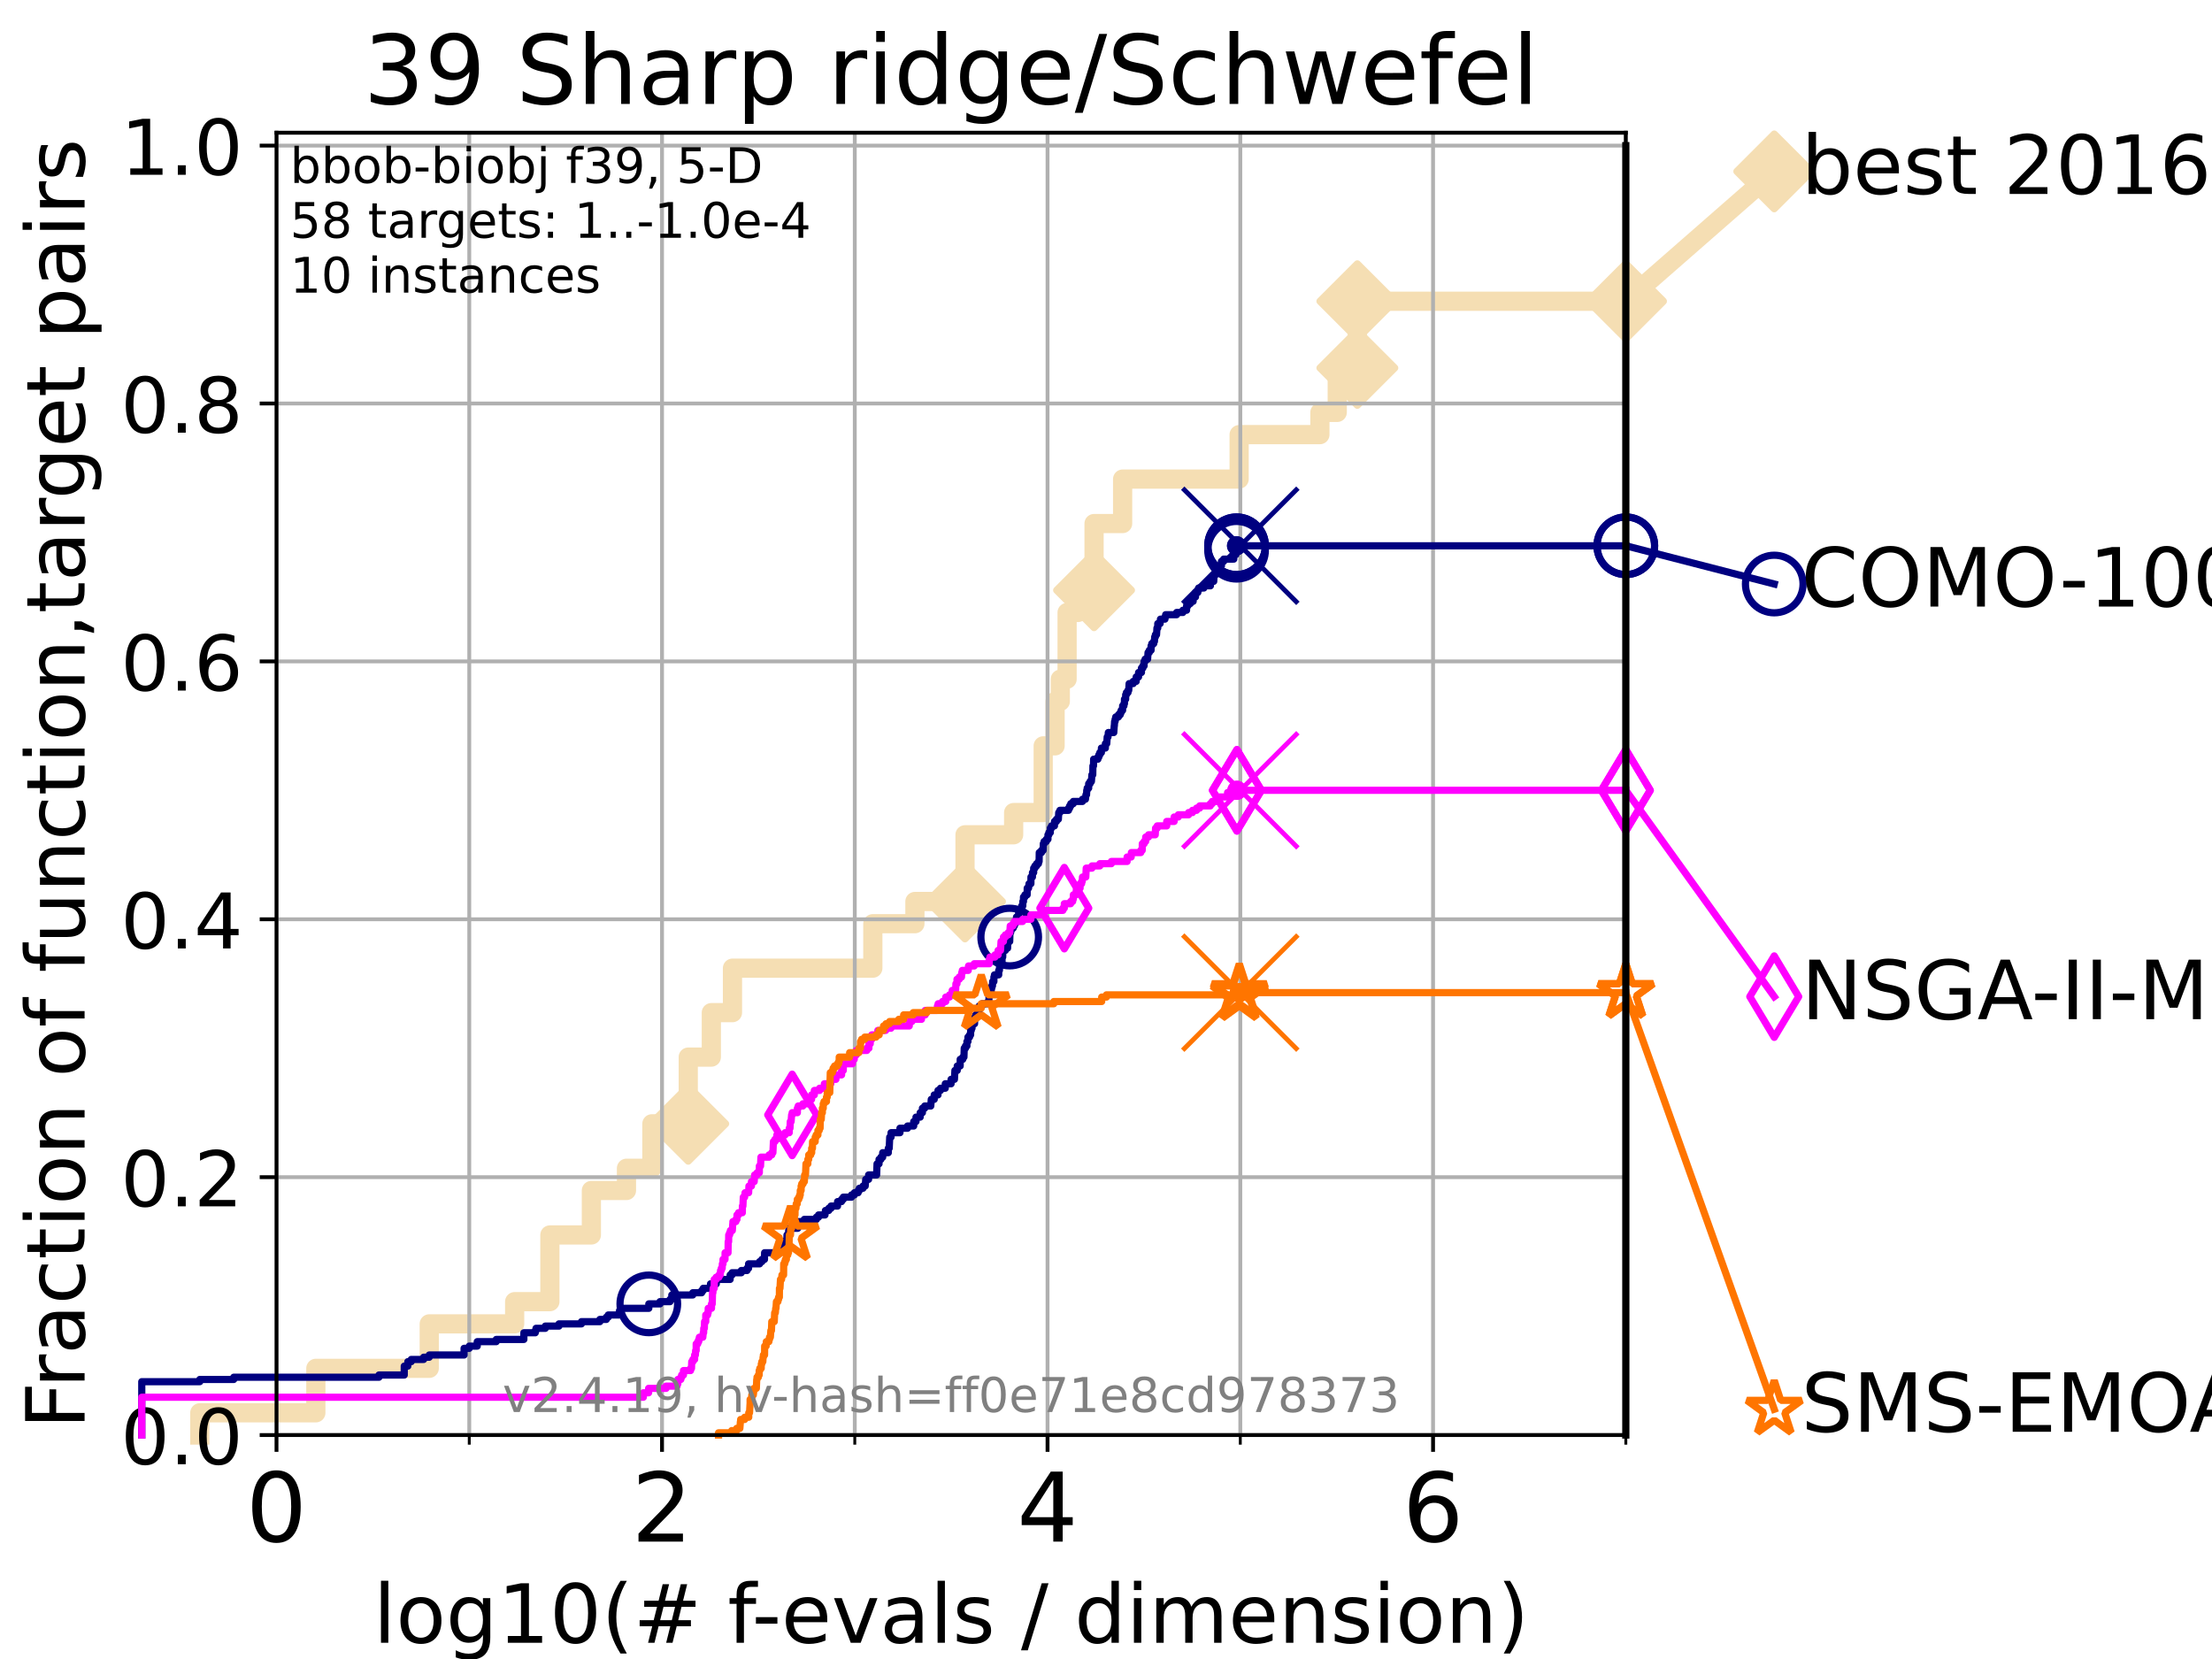 <?xml version="1.0" encoding="utf-8" standalone="no"?>
<!DOCTYPE svg PUBLIC "-//W3C//DTD SVG 1.1//EN"
  "http://www.w3.org/Graphics/SVG/1.1/DTD/svg11.dtd">
<!-- Created with matplotlib (https://matplotlib.org/) -->
<svg height="345.6pt" version="1.1" viewBox="0 0 460.8 345.6" width="460.8pt" xmlns="http://www.w3.org/2000/svg" xmlns:xlink="http://www.w3.org/1999/xlink">
 <defs>
  <style type="text/css">*{stroke-linecap:butt;stroke-linejoin:round;}</style>
 </defs>
 <g id="figure_1">
  <g id="patch_1">
   <path d="M 0 345.6 
L 460.8 345.6 
L 460.8 0 
L 0 0 
z
" style="fill:#ffffff;"/>
  </g>
  <g id="axes_1">
   <g id="patch_2">
    <path d="M 57.6 298.944 
L 338.688 298.944 
L 338.688 27.648 
L 57.6 27.648 
z
" style="fill:#ffffff;"/>
   </g>
   <g id="line2d_1">
    <path d="M 41.621 298.944 
L 41.621 294.313 
L 65.797 294.313 
L 65.797 285.05 
L 89.419 285.05 
L 89.419 275.788 
L 107.213 275.788 
L 107.213 271.157 
L 114.552 271.157 
L 114.552 257.263 
L 123.193 257.263 
L 123.193 248.001 
L 130.505 248.001 
L 130.505 243.37 
L 135.8 243.37 
L 135.8 234.107 
L 143.375 234.107 
L 143.375 220.214 
L 148.181 220.214 
L 148.181 210.951 
L 152.587 210.951 
L 152.587 201.689 
L 181.826 201.689 
L 181.826 192.426 
L 190.593 192.426 
L 190.593 187.795 
L 201.029 187.795 
L 201.029 173.901 
L 211.16 173.901 
L 211.16 169.27 
L 217.317 169.27 
L 217.317 155.377 
L 219.796 155.377 
L 219.796 146.114 
L 220.88 146.114 
L 220.88 141.483 
L 222.297 141.483 
L 222.297 127.589 
L 224.569 127.589 
L 224.569 122.958 
L 227.912 122.958 
L 227.912 109.065 
L 233.863 109.065 
L 233.863 99.802 
L 258.136 99.802 
L 258.136 90.54 
L 274.961 90.54 
L 274.961 85.909 
L 278.572 85.909 
L 278.572 76.646 
L 282.76 76.646 
L 282.76 62.753 
L 338.688 62.753 
" style="fill:none;stroke:#f5deb3;stroke-linecap:square;stroke-width:4;"/>
   </g>
   <g id="line2d_2">
    <defs>
     <path d="M 0 7.778 
L 7.778 0 
L 0 -7.778 
L -7.778 0 
z
" id="m2b8286221c" style="stroke:#f5deb3;stroke-linejoin:miter;stroke-width:1.5;"/>
    </defs>
    <g>
     <use style="fill:#f5deb3;stroke:#f5deb3;stroke-linejoin:miter;stroke-width:1.5;" x="143.375" xlink:href="#m2b8286221c" y="234.107"/>
     <use style="fill:#f5deb3;stroke:#f5deb3;stroke-linejoin:miter;stroke-width:1.5;" x="201.029" xlink:href="#m2b8286221c" y="187.795"/>
     <use style="fill:#f5deb3;stroke:#f5deb3;stroke-linejoin:miter;stroke-width:1.5;" x="227.912" xlink:href="#m2b8286221c" y="122.958"/>
     <use style="fill:#f5deb3;stroke:#f5deb3;stroke-linejoin:miter;stroke-width:1.5;" x="282.76" xlink:href="#m2b8286221c" y="76.646"/>
     <use style="fill:#f5deb3;stroke:#f5deb3;stroke-linejoin:miter;stroke-width:1.5;" x="282.76" xlink:href="#m2b8286221c" y="62.753"/>
     <use style="fill:#f5deb3;stroke:#f5deb3;stroke-linejoin:miter;stroke-width:1.5;" x="338.688" xlink:href="#m2b8286221c" y="62.753"/>
    </g>
   </g>
   <g id="line2d_3">
    <path style="fill:none;stroke:#f5deb3;stroke-linecap:square;stroke-width:4;"/>
    <g/>
   </g>
   <g id="line2d_4">
    <path d="M 338.688 62.753 
L 369.608 35.706 
" style="fill:none;stroke:#f5deb3;stroke-linecap:square;stroke-width:4;"/>
    <g>
     <use style="fill:#f5deb3;stroke:#f5deb3;stroke-linejoin:miter;stroke-width:1.5;" x="338.688" xlink:href="#m2b8286221c" y="62.753"/>
     <use style="fill:#f5deb3;stroke:#f5deb3;stroke-linejoin:miter;stroke-width:1.5;" x="369.608" xlink:href="#m2b8286221c" y="35.706"/>
    </g>
   </g>
   <g id="matplotlib.axis_1">
    <g id="xtick_1">
     <g id="line2d_5">
      <path clip-path="url(#p5df7250dd2)" d="M 57.6 298.944 
L 57.6 27.648 
" style="fill:none;stroke:#b0b0b0;stroke-linecap:square;stroke-width:0.8;"/>
     </g>
     <g id="line2d_6">
      <defs>
       <path d="M 0 0 
L 0 3.5 
" id="mcac754b97f" style="stroke:#000000;stroke-width:0.8;"/>
      </defs>
      <g>
       <use style="stroke:#000000;stroke-width:0.8;" x="57.6" xlink:href="#mcac754b97f" y="298.944"/>
      </g>
     </g>
     <g id="text_1">
      <!-- 0 -->
      <g transform="translate(51.237 321.141)scale(0.2 -0.2)">
       <defs>
        <path d="M 31.781 66.406 
Q 24.172 66.406 20.328 58.906 
Q 16.5 51.422 16.5 36.375 
Q 16.5 21.391 20.328 13.891 
Q 24.172 6.391 31.781 6.391 
Q 39.453 6.391 43.281 13.891 
Q 47.125 21.391 47.125 36.375 
Q 47.125 51.422 43.281 58.906 
Q 39.453 66.406 31.781 66.406 
z
M 31.781 74.219 
Q 44.047 74.219 50.516 64.516 
Q 56.984 54.828 56.984 36.375 
Q 56.984 17.969 50.516 8.266 
Q 44.047 -1.422 31.781 -1.422 
Q 19.531 -1.422 13.062 8.266 
Q 6.594 17.969 6.594 36.375 
Q 6.594 54.828 13.062 64.516 
Q 19.531 74.219 31.781 74.219 
z
" id="DejaVuSans-48"/>
       </defs>
       <use xlink:href="#DejaVuSans-48"/>
      </g>
     </g>
    </g>
    <g id="xtick_2">
     <g id="line2d_7">
      <path clip-path="url(#p5df7250dd2)" d="M 137.911 298.944 
L 137.911 27.648 
" style="fill:none;stroke:#b0b0b0;stroke-linecap:square;stroke-width:0.8;"/>
     </g>
     <g id="line2d_8">
      <g>
       <use style="stroke:#000000;stroke-width:0.8;" x="137.911" xlink:href="#mcac754b97f" y="298.944"/>
      </g>
     </g>
     <g id="text_2">
      <!-- 2 -->
      <g transform="translate(131.548 321.141)scale(0.2 -0.2)">
       <defs>
        <path d="M 19.188 8.297 
L 53.609 8.297 
L 53.609 0 
L 7.328 0 
L 7.328 8.297 
Q 12.938 14.109 22.625 23.891 
Q 32.328 33.688 34.812 36.531 
Q 39.547 41.844 41.422 45.531 
Q 43.312 49.219 43.312 52.781 
Q 43.312 58.594 39.234 62.25 
Q 35.156 65.922 28.609 65.922 
Q 23.969 65.922 18.812 64.312 
Q 13.672 62.703 7.812 59.422 
L 7.812 69.391 
Q 13.766 71.781 18.938 73 
Q 24.125 74.219 28.422 74.219 
Q 39.75 74.219 46.484 68.547 
Q 53.219 62.891 53.219 53.422 
Q 53.219 48.922 51.531 44.891 
Q 49.859 40.875 45.406 35.406 
Q 44.188 33.984 37.641 27.219 
Q 31.109 20.453 19.188 8.297 
z
" id="DejaVuSans-50"/>
       </defs>
       <use xlink:href="#DejaVuSans-50"/>
      </g>
     </g>
    </g>
    <g id="xtick_3">
     <g id="line2d_9">
      <path clip-path="url(#p5df7250dd2)" d="M 218.222 298.944 
L 218.222 27.648 
" style="fill:none;stroke:#b0b0b0;stroke-linecap:square;stroke-width:0.8;"/>
     </g>
     <g id="line2d_10">
      <g>
       <use style="stroke:#000000;stroke-width:0.8;" x="218.222" xlink:href="#mcac754b97f" y="298.944"/>
      </g>
     </g>
     <g id="text_3">
      <!-- 4 -->
      <g transform="translate(211.859 321.141)scale(0.2 -0.2)">
       <defs>
        <path d="M 37.797 64.312 
L 12.891 25.391 
L 37.797 25.391 
z
M 35.203 72.906 
L 47.609 72.906 
L 47.609 25.391 
L 58.016 25.391 
L 58.016 17.188 
L 47.609 17.188 
L 47.609 0 
L 37.797 0 
L 37.797 17.188 
L 4.891 17.188 
L 4.891 26.703 
z
" id="DejaVuSans-52"/>
       </defs>
       <use xlink:href="#DejaVuSans-52"/>
      </g>
     </g>
    </g>
    <g id="xtick_4">
     <g id="line2d_11">
      <path clip-path="url(#p5df7250dd2)" d="M 298.533 298.944 
L 298.533 27.648 
" style="fill:none;stroke:#b0b0b0;stroke-linecap:square;stroke-width:0.8;"/>
     </g>
     <g id="line2d_12">
      <g>
       <use style="stroke:#000000;stroke-width:0.8;" x="298.533" xlink:href="#mcac754b97f" y="298.944"/>
      </g>
     </g>
     <g id="text_4">
      <!-- 6 -->
      <g transform="translate(292.17 321.141)scale(0.2 -0.2)">
       <defs>
        <path d="M 33.016 40.375 
Q 26.375 40.375 22.484 35.828 
Q 18.609 31.297 18.609 23.391 
Q 18.609 15.531 22.484 10.953 
Q 26.375 6.391 33.016 6.391 
Q 39.656 6.391 43.531 10.953 
Q 47.406 15.531 47.406 23.391 
Q 47.406 31.297 43.531 35.828 
Q 39.656 40.375 33.016 40.375 
z
M 52.594 71.297 
L 52.594 62.312 
Q 48.875 64.062 45.094 64.984 
Q 41.312 65.922 37.594 65.922 
Q 27.828 65.922 22.672 59.328 
Q 17.531 52.734 16.797 39.406 
Q 19.672 43.656 24.016 45.922 
Q 28.375 48.188 33.594 48.188 
Q 44.578 48.188 50.953 41.516 
Q 57.328 34.859 57.328 23.391 
Q 57.328 12.156 50.688 5.359 
Q 44.047 -1.422 33.016 -1.422 
Q 20.359 -1.422 13.672 8.266 
Q 6.984 17.969 6.984 36.375 
Q 6.984 53.656 15.188 63.938 
Q 23.391 74.219 37.203 74.219 
Q 40.922 74.219 44.703 73.484 
Q 48.484 72.75 52.594 71.297 
z
" id="DejaVuSans-54"/>
       </defs>
       <use xlink:href="#DejaVuSans-54"/>
      </g>
     </g>
    </g>
    <g id="xtick_5">
     <g id="line2d_13">
      <path clip-path="url(#p5df7250dd2)" d="M 97.755 298.944 
L 97.755 27.648 
" style="fill:none;stroke:#b0b0b0;stroke-linecap:square;stroke-width:0.8;"/>
     </g>
     <g id="line2d_14">
      <defs>
       <path d="M 0 0 
L 0 2 
" id="mbfcdd6f9c6" style="stroke:#000000;stroke-width:0.6;"/>
      </defs>
      <g>
       <use style="stroke:#000000;stroke-width:0.6;" x="97.755" xlink:href="#mbfcdd6f9c6" y="298.944"/>
      </g>
     </g>
    </g>
    <g id="xtick_6">
     <g id="line2d_15">
      <path clip-path="url(#p5df7250dd2)" d="M 178.066 298.944 
L 178.066 27.648 
" style="fill:none;stroke:#b0b0b0;stroke-linecap:square;stroke-width:0.8;"/>
     </g>
     <g id="line2d_16">
      <g>
       <use style="stroke:#000000;stroke-width:0.6;" x="178.066" xlink:href="#mbfcdd6f9c6" y="298.944"/>
      </g>
     </g>
    </g>
    <g id="xtick_7">
     <g id="line2d_17">
      <path clip-path="url(#p5df7250dd2)" d="M 258.377 298.944 
L 258.377 27.648 
" style="fill:none;stroke:#b0b0b0;stroke-linecap:square;stroke-width:0.8;"/>
     </g>
     <g id="line2d_18">
      <g>
       <use style="stroke:#000000;stroke-width:0.6;" x="258.377" xlink:href="#mbfcdd6f9c6" y="298.944"/>
      </g>
     </g>
    </g>
    <g id="xtick_8">
     <g id="line2d_19">
      <path clip-path="url(#p5df7250dd2)" d="M 338.688 298.944 
L 338.688 27.648 
" style="fill:none;stroke:#b0b0b0;stroke-linecap:square;stroke-width:0.8;"/>
     </g>
     <g id="line2d_20">
      <g>
       <use style="stroke:#000000;stroke-width:0.6;" x="338.688" xlink:href="#mbfcdd6f9c6" y="298.944"/>
      </g>
     </g>
    </g>
    <g id="text_5">
     <!-- log10(# f-evals / dimension) -->
     <g transform="translate(77.764 342.218)scale(0.17 -0.17)">
      <defs>
       <path d="M 9.422 75.984 
L 18.406 75.984 
L 18.406 0 
L 9.422 0 
z
" id="DejaVuSans-108"/>
       <path d="M 30.609 48.391 
Q 23.391 48.391 19.188 42.75 
Q 14.984 37.109 14.984 27.297 
Q 14.984 17.484 19.156 11.844 
Q 23.344 6.203 30.609 6.203 
Q 37.797 6.203 41.984 11.859 
Q 46.188 17.531 46.188 27.297 
Q 46.188 37.016 41.984 42.703 
Q 37.797 48.391 30.609 48.391 
z
M 30.609 56 
Q 42.328 56 49.016 48.375 
Q 55.719 40.766 55.719 27.297 
Q 55.719 13.875 49.016 6.219 
Q 42.328 -1.422 30.609 -1.422 
Q 18.844 -1.422 12.172 6.219 
Q 5.516 13.875 5.516 27.297 
Q 5.516 40.766 12.172 48.375 
Q 18.844 56 30.609 56 
z
" id="DejaVuSans-111"/>
       <path d="M 45.406 27.984 
Q 45.406 37.75 41.375 43.109 
Q 37.359 48.484 30.078 48.484 
Q 22.859 48.484 18.828 43.109 
Q 14.797 37.75 14.797 27.984 
Q 14.797 18.266 18.828 12.891 
Q 22.859 7.516 30.078 7.516 
Q 37.359 7.516 41.375 12.891 
Q 45.406 18.266 45.406 27.984 
z
M 54.391 6.781 
Q 54.391 -7.172 48.188 -13.984 
Q 42 -20.797 29.203 -20.797 
Q 24.469 -20.797 20.266 -20.094 
Q 16.062 -19.391 12.109 -17.922 
L 12.109 -9.188 
Q 16.062 -11.328 19.922 -12.344 
Q 23.781 -13.375 27.781 -13.375 
Q 36.625 -13.375 41.016 -8.766 
Q 45.406 -4.156 45.406 5.172 
L 45.406 9.625 
Q 42.625 4.781 38.281 2.391 
Q 33.938 0 27.875 0 
Q 17.828 0 11.672 7.656 
Q 5.516 15.328 5.516 27.984 
Q 5.516 40.672 11.672 48.328 
Q 17.828 56 27.875 56 
Q 33.938 56 38.281 53.609 
Q 42.625 51.219 45.406 46.391 
L 45.406 54.688 
L 54.391 54.688 
z
" id="DejaVuSans-103"/>
       <path d="M 12.406 8.297 
L 28.516 8.297 
L 28.516 63.922 
L 10.984 60.406 
L 10.984 69.391 
L 28.422 72.906 
L 38.281 72.906 
L 38.281 8.297 
L 54.391 8.297 
L 54.391 0 
L 12.406 0 
z
" id="DejaVuSans-49"/>
       <path d="M 31 75.875 
Q 24.469 64.656 21.281 53.656 
Q 18.109 42.672 18.109 31.391 
Q 18.109 20.125 21.312 9.062 
Q 24.516 -2 31 -13.188 
L 23.188 -13.188 
Q 15.875 -1.703 12.234 9.375 
Q 8.594 20.453 8.594 31.391 
Q 8.594 42.281 12.203 53.312 
Q 15.828 64.359 23.188 75.875 
z
" id="DejaVuSans-40"/>
       <path d="M 51.125 44 
L 36.922 44 
L 32.812 27.688 
L 47.125 27.688 
z
M 43.797 71.781 
L 38.719 51.516 
L 52.984 51.516 
L 58.109 71.781 
L 65.922 71.781 
L 60.891 51.516 
L 76.125 51.516 
L 76.125 44 
L 58.984 44 
L 54.984 27.688 
L 70.516 27.688 
L 70.516 20.219 
L 53.078 20.219 
L 48 0 
L 40.188 0 
L 45.219 20.219 
L 30.906 20.219 
L 25.875 0 
L 18.016 0 
L 23.094 20.219 
L 7.719 20.219 
L 7.719 27.688 
L 24.906 27.688 
L 29 44 
L 13.281 44 
L 13.281 51.516 
L 30.906 51.516 
L 35.891 71.781 
z
" id="DejaVuSans-35"/>
       <path id="DejaVuSans-32"/>
       <path d="M 37.109 75.984 
L 37.109 68.5 
L 28.516 68.5 
Q 23.688 68.5 21.797 66.547 
Q 19.922 64.594 19.922 59.516 
L 19.922 54.688 
L 34.719 54.688 
L 34.719 47.703 
L 19.922 47.703 
L 19.922 0 
L 10.891 0 
L 10.891 47.703 
L 2.297 47.703 
L 2.297 54.688 
L 10.891 54.688 
L 10.891 58.5 
Q 10.891 67.625 15.141 71.797 
Q 19.391 75.984 28.609 75.984 
z
" id="DejaVuSans-102"/>
       <path d="M 4.891 31.391 
L 31.203 31.391 
L 31.203 23.391 
L 4.891 23.391 
z
" id="DejaVuSans-45"/>
       <path d="M 56.203 29.594 
L 56.203 25.203 
L 14.891 25.203 
Q 15.484 15.922 20.484 11.062 
Q 25.484 6.203 34.422 6.203 
Q 39.594 6.203 44.453 7.469 
Q 49.312 8.734 54.109 11.281 
L 54.109 2.781 
Q 49.266 0.734 44.188 -0.344 
Q 39.109 -1.422 33.891 -1.422 
Q 20.797 -1.422 13.156 6.188 
Q 5.516 13.812 5.516 26.812 
Q 5.516 40.234 12.766 48.109 
Q 20.016 56 32.328 56 
Q 43.359 56 49.781 48.891 
Q 56.203 41.797 56.203 29.594 
z
M 47.219 32.234 
Q 47.125 39.594 43.094 43.984 
Q 39.062 48.391 32.422 48.391 
Q 24.906 48.391 20.391 44.141 
Q 15.875 39.891 15.188 32.172 
z
" id="DejaVuSans-101"/>
       <path d="M 2.984 54.688 
L 12.5 54.688 
L 29.594 8.797 
L 46.688 54.688 
L 56.203 54.688 
L 35.688 0 
L 23.484 0 
z
" id="DejaVuSans-118"/>
       <path d="M 34.281 27.484 
Q 23.391 27.484 19.188 25 
Q 14.984 22.516 14.984 16.5 
Q 14.984 11.719 18.141 8.906 
Q 21.297 6.109 26.703 6.109 
Q 34.188 6.109 38.703 11.406 
Q 43.219 16.703 43.219 25.484 
L 43.219 27.484 
z
M 52.203 31.203 
L 52.203 0 
L 43.219 0 
L 43.219 8.297 
Q 40.141 3.328 35.547 0.953 
Q 30.953 -1.422 24.312 -1.422 
Q 15.922 -1.422 10.953 3.297 
Q 6 8.016 6 15.922 
Q 6 25.141 12.172 29.828 
Q 18.359 34.516 30.609 34.516 
L 43.219 34.516 
L 43.219 35.406 
Q 43.219 41.609 39.141 45 
Q 35.062 48.391 27.688 48.391 
Q 23 48.391 18.547 47.266 
Q 14.109 46.141 10.016 43.891 
L 10.016 52.203 
Q 14.938 54.109 19.578 55.047 
Q 24.219 56 28.609 56 
Q 40.484 56 46.344 49.844 
Q 52.203 43.703 52.203 31.203 
z
" id="DejaVuSans-97"/>
       <path d="M 44.281 53.078 
L 44.281 44.578 
Q 40.484 46.531 36.375 47.5 
Q 32.281 48.484 27.875 48.484 
Q 21.188 48.484 17.844 46.438 
Q 14.5 44.391 14.5 40.281 
Q 14.5 37.156 16.891 35.375 
Q 19.281 33.594 26.516 31.984 
L 29.594 31.297 
Q 39.156 29.25 43.188 25.516 
Q 47.219 21.781 47.219 15.094 
Q 47.219 7.469 41.188 3.016 
Q 35.156 -1.422 24.609 -1.422 
Q 20.219 -1.422 15.453 -0.562 
Q 10.688 0.297 5.422 2 
L 5.422 11.281 
Q 10.406 8.688 15.234 7.391 
Q 20.062 6.109 24.812 6.109 
Q 31.156 6.109 34.562 8.281 
Q 37.984 10.453 37.984 14.406 
Q 37.984 18.062 35.516 20.016 
Q 33.062 21.969 24.703 23.781 
L 21.578 24.516 
Q 13.234 26.266 9.516 29.906 
Q 5.812 33.547 5.812 39.891 
Q 5.812 47.609 11.281 51.797 
Q 16.75 56 26.812 56 
Q 31.781 56 36.172 55.266 
Q 40.578 54.547 44.281 53.078 
z
" id="DejaVuSans-115"/>
       <path d="M 25.391 72.906 
L 33.688 72.906 
L 8.297 -9.281 
L 0 -9.281 
z
" id="DejaVuSans-47"/>
       <path d="M 45.406 46.391 
L 45.406 75.984 
L 54.391 75.984 
L 54.391 0 
L 45.406 0 
L 45.406 8.203 
Q 42.578 3.328 38.25 0.953 
Q 33.938 -1.422 27.875 -1.422 
Q 17.969 -1.422 11.734 6.484 
Q 5.516 14.406 5.516 27.297 
Q 5.516 40.188 11.734 48.094 
Q 17.969 56 27.875 56 
Q 33.938 56 38.25 53.625 
Q 42.578 51.266 45.406 46.391 
z
M 14.797 27.297 
Q 14.797 17.391 18.875 11.75 
Q 22.953 6.109 30.078 6.109 
Q 37.203 6.109 41.297 11.75 
Q 45.406 17.391 45.406 27.297 
Q 45.406 37.203 41.297 42.844 
Q 37.203 48.484 30.078 48.484 
Q 22.953 48.484 18.875 42.844 
Q 14.797 37.203 14.797 27.297 
z
" id="DejaVuSans-100"/>
       <path d="M 9.422 54.688 
L 18.406 54.688 
L 18.406 0 
L 9.422 0 
z
M 9.422 75.984 
L 18.406 75.984 
L 18.406 64.594 
L 9.422 64.594 
z
" id="DejaVuSans-105"/>
       <path d="M 52 44.188 
Q 55.375 50.25 60.062 53.125 
Q 64.75 56 71.094 56 
Q 79.641 56 84.281 50.016 
Q 88.922 44.047 88.922 33.016 
L 88.922 0 
L 79.891 0 
L 79.891 32.719 
Q 79.891 40.578 77.094 44.375 
Q 74.312 48.188 68.609 48.188 
Q 61.625 48.188 57.562 43.547 
Q 53.516 38.922 53.516 30.906 
L 53.516 0 
L 44.484 0 
L 44.484 32.719 
Q 44.484 40.625 41.703 44.406 
Q 38.922 48.188 33.109 48.188 
Q 26.219 48.188 22.156 43.531 
Q 18.109 38.875 18.109 30.906 
L 18.109 0 
L 9.078 0 
L 9.078 54.688 
L 18.109 54.688 
L 18.109 46.188 
Q 21.188 51.219 25.484 53.609 
Q 29.781 56 35.688 56 
Q 41.656 56 45.828 52.969 
Q 50 49.953 52 44.188 
z
" id="DejaVuSans-109"/>
       <path d="M 54.891 33.016 
L 54.891 0 
L 45.906 0 
L 45.906 32.719 
Q 45.906 40.484 42.875 44.328 
Q 39.844 48.188 33.797 48.188 
Q 26.516 48.188 22.312 43.547 
Q 18.109 38.922 18.109 30.906 
L 18.109 0 
L 9.078 0 
L 9.078 54.688 
L 18.109 54.688 
L 18.109 46.188 
Q 21.344 51.125 25.703 53.562 
Q 30.078 56 35.797 56 
Q 45.219 56 50.047 50.172 
Q 54.891 44.344 54.891 33.016 
z
" id="DejaVuSans-110"/>
       <path d="M 8.016 75.875 
L 15.828 75.875 
Q 23.141 64.359 26.781 53.312 
Q 30.422 42.281 30.422 31.391 
Q 30.422 20.453 26.781 9.375 
Q 23.141 -1.703 15.828 -13.188 
L 8.016 -13.188 
Q 14.5 -2 17.703 9.062 
Q 20.906 20.125 20.906 31.391 
Q 20.906 42.672 17.703 53.656 
Q 14.5 64.656 8.016 75.875 
z
" id="DejaVuSans-41"/>
      </defs>
      <use xlink:href="#DejaVuSans-108"/>
      <use x="27.783" xlink:href="#DejaVuSans-111"/>
      <use x="88.965" xlink:href="#DejaVuSans-103"/>
      <use x="152.441" xlink:href="#DejaVuSans-49"/>
      <use x="216.064" xlink:href="#DejaVuSans-48"/>
      <use x="279.688" xlink:href="#DejaVuSans-40"/>
      <use x="318.701" xlink:href="#DejaVuSans-35"/>
      <use x="402.49" xlink:href="#DejaVuSans-32"/>
      <use x="434.277" xlink:href="#DejaVuSans-102"/>
      <use x="463.982" xlink:href="#DejaVuSans-45"/>
      <use x="500.066" xlink:href="#DejaVuSans-101"/>
      <use x="561.59" xlink:href="#DejaVuSans-118"/>
      <use x="620.77" xlink:href="#DejaVuSans-97"/>
      <use x="682.049" xlink:href="#DejaVuSans-108"/>
      <use x="709.832" xlink:href="#DejaVuSans-115"/>
      <use x="761.932" xlink:href="#DejaVuSans-32"/>
      <use x="793.719" xlink:href="#DejaVuSans-47"/>
      <use x="827.41" xlink:href="#DejaVuSans-32"/>
      <use x="859.197" xlink:href="#DejaVuSans-100"/>
      <use x="922.674" xlink:href="#DejaVuSans-105"/>
      <use x="950.457" xlink:href="#DejaVuSans-109"/>
      <use x="1047.869" xlink:href="#DejaVuSans-101"/>
      <use x="1109.393" xlink:href="#DejaVuSans-110"/>
      <use x="1172.771" xlink:href="#DejaVuSans-115"/>
      <use x="1224.871" xlink:href="#DejaVuSans-105"/>
      <use x="1252.654" xlink:href="#DejaVuSans-111"/>
      <use x="1313.836" xlink:href="#DejaVuSans-110"/>
      <use x="1377.215" xlink:href="#DejaVuSans-41"/>
     </g>
    </g>
   </g>
   <g id="matplotlib.axis_2">
    <g id="ytick_1">
     <g id="line2d_21">
      <path clip-path="url(#p5df7250dd2)" d="M 57.6 298.944 
L 338.688 298.944 
" style="fill:none;stroke:#b0b0b0;stroke-linecap:square;stroke-width:0.8;"/>
     </g>
     <g id="line2d_22">
      <defs>
       <path d="M 0 0 
L -3.5 0 
" id="m37a01490e3" style="stroke:#000000;stroke-width:0.8;"/>
      </defs>
      <g>
       <use style="stroke:#000000;stroke-width:0.8;" x="57.6" xlink:href="#m37a01490e3" y="298.944"/>
      </g>
     </g>
     <g id="text_6">
      <!-- 0.0 -->
      <g transform="translate(25.155 305.023)scale(0.16 -0.16)">
       <defs>
        <path d="M 10.688 12.406 
L 21 12.406 
L 21 0 
L 10.688 0 
z
" id="DejaVuSans-46"/>
       </defs>
       <use xlink:href="#DejaVuSans-48"/>
       <use x="63.623" xlink:href="#DejaVuSans-46"/>
       <use x="95.41" xlink:href="#DejaVuSans-48"/>
      </g>
     </g>
    </g>
    <g id="ytick_2">
     <g id="line2d_23">
      <path clip-path="url(#p5df7250dd2)" d="M 57.6 245.222 
L 338.688 245.222 
" style="fill:none;stroke:#b0b0b0;stroke-linecap:square;stroke-width:0.8;"/>
     </g>
     <g id="line2d_24">
      <g>
       <use style="stroke:#000000;stroke-width:0.8;" x="57.6" xlink:href="#m37a01490e3" y="245.222"/>
      </g>
     </g>
     <g id="text_7">
      <!-- 0.2 -->
      <g transform="translate(25.155 251.301)scale(0.16 -0.16)">
       <use xlink:href="#DejaVuSans-48"/>
       <use x="63.623" xlink:href="#DejaVuSans-46"/>
       <use x="95.41" xlink:href="#DejaVuSans-50"/>
      </g>
     </g>
    </g>
    <g id="ytick_3">
     <g id="line2d_25">
      <path clip-path="url(#p5df7250dd2)" d="M 57.6 191.5 
L 338.688 191.5 
" style="fill:none;stroke:#b0b0b0;stroke-linecap:square;stroke-width:0.8;"/>
     </g>
     <g id="line2d_26">
      <g>
       <use style="stroke:#000000;stroke-width:0.8;" x="57.6" xlink:href="#m37a01490e3" y="191.5"/>
      </g>
     </g>
     <g id="text_8">
      <!-- 0.4 -->
      <g transform="translate(25.155 197.579)scale(0.16 -0.16)">
       <use xlink:href="#DejaVuSans-48"/>
       <use x="63.623" xlink:href="#DejaVuSans-46"/>
       <use x="95.41" xlink:href="#DejaVuSans-52"/>
      </g>
     </g>
    </g>
    <g id="ytick_4">
     <g id="line2d_27">
      <path clip-path="url(#p5df7250dd2)" d="M 57.6 137.778 
L 338.688 137.778 
" style="fill:none;stroke:#b0b0b0;stroke-linecap:square;stroke-width:0.8;"/>
     </g>
     <g id="line2d_28">
      <g>
       <use style="stroke:#000000;stroke-width:0.8;" x="57.6" xlink:href="#m37a01490e3" y="137.778"/>
      </g>
     </g>
     <g id="text_9">
      <!-- 0.6 -->
      <g transform="translate(25.155 143.857)scale(0.16 -0.16)">
       <use xlink:href="#DejaVuSans-48"/>
       <use x="63.623" xlink:href="#DejaVuSans-46"/>
       <use x="95.41" xlink:href="#DejaVuSans-54"/>
      </g>
     </g>
    </g>
    <g id="ytick_5">
     <g id="line2d_29">
      <path clip-path="url(#p5df7250dd2)" d="M 57.6 84.056 
L 338.688 84.056 
" style="fill:none;stroke:#b0b0b0;stroke-linecap:square;stroke-width:0.8;"/>
     </g>
     <g id="line2d_30">
      <g>
       <use style="stroke:#000000;stroke-width:0.8;" x="57.6" xlink:href="#m37a01490e3" y="84.056"/>
      </g>
     </g>
     <g id="text_10">
      <!-- 0.8 -->
      <g transform="translate(25.155 90.135)scale(0.16 -0.16)">
       <defs>
        <path d="M 31.781 34.625 
Q 24.75 34.625 20.719 30.859 
Q 16.703 27.094 16.703 20.516 
Q 16.703 13.922 20.719 10.156 
Q 24.75 6.391 31.781 6.391 
Q 38.812 6.391 42.859 10.172 
Q 46.922 13.969 46.922 20.516 
Q 46.922 27.094 42.891 30.859 
Q 38.875 34.625 31.781 34.625 
z
M 21.922 38.812 
Q 15.578 40.375 12.031 44.719 
Q 8.5 49.078 8.5 55.328 
Q 8.5 64.062 14.719 69.141 
Q 20.953 74.219 31.781 74.219 
Q 42.672 74.219 48.875 69.141 
Q 55.078 64.062 55.078 55.328 
Q 55.078 49.078 51.531 44.719 
Q 48 40.375 41.703 38.812 
Q 48.828 37.156 52.797 32.312 
Q 56.781 27.484 56.781 20.516 
Q 56.781 9.906 50.312 4.234 
Q 43.844 -1.422 31.781 -1.422 
Q 19.734 -1.422 13.25 4.234 
Q 6.781 9.906 6.781 20.516 
Q 6.781 27.484 10.781 32.312 
Q 14.797 37.156 21.922 38.812 
z
M 18.312 54.391 
Q 18.312 48.734 21.844 45.562 
Q 25.391 42.391 31.781 42.391 
Q 38.141 42.391 41.719 45.562 
Q 45.312 48.734 45.312 54.391 
Q 45.312 60.062 41.719 63.234 
Q 38.141 66.406 31.781 66.406 
Q 25.391 66.406 21.844 63.234 
Q 18.312 60.062 18.312 54.391 
z
" id="DejaVuSans-56"/>
       </defs>
       <use xlink:href="#DejaVuSans-48"/>
       <use x="63.623" xlink:href="#DejaVuSans-46"/>
       <use x="95.41" xlink:href="#DejaVuSans-56"/>
      </g>
     </g>
    </g>
    <g id="ytick_6">
     <g id="line2d_31">
      <path clip-path="url(#p5df7250dd2)" d="M 57.6 30.334 
L 338.688 30.334 
" style="fill:none;stroke:#b0b0b0;stroke-linecap:square;stroke-width:0.8;"/>
     </g>
     <g id="line2d_32">
      <g>
       <use style="stroke:#000000;stroke-width:0.8;" x="57.6" xlink:href="#m37a01490e3" y="30.334"/>
      </g>
     </g>
     <g id="text_11">
      <!-- 1.0 -->
      <g transform="translate(25.155 36.413)scale(0.16 -0.16)">
       <use xlink:href="#DejaVuSans-49"/>
       <use x="63.623" xlink:href="#DejaVuSans-46"/>
       <use x="95.41" xlink:href="#DejaVuSans-48"/>
      </g>
     </g>
    </g>
    <g id="text_12">
     <!-- Fraction of function,target pairs -->
     <g transform="translate(17.62 297.681)rotate(-90)scale(0.17 -0.17)">
      <defs>
       <path d="M 9.812 72.906 
L 51.703 72.906 
L 51.703 64.594 
L 19.672 64.594 
L 19.672 43.109 
L 48.578 43.109 
L 48.578 34.812 
L 19.672 34.812 
L 19.672 0 
L 9.812 0 
z
" id="DejaVuSans-70"/>
       <path d="M 41.109 46.297 
Q 39.594 47.172 37.812 47.578 
Q 36.031 48 33.891 48 
Q 26.266 48 22.188 43.047 
Q 18.109 38.094 18.109 28.812 
L 18.109 0 
L 9.078 0 
L 9.078 54.688 
L 18.109 54.688 
L 18.109 46.188 
Q 20.953 51.172 25.484 53.578 
Q 30.031 56 36.531 56 
Q 37.453 56 38.578 55.875 
Q 39.703 55.766 41.062 55.516 
z
" id="DejaVuSans-114"/>
       <path d="M 48.781 52.594 
L 48.781 44.188 
Q 44.969 46.297 41.141 47.344 
Q 37.312 48.391 33.406 48.391 
Q 24.656 48.391 19.812 42.844 
Q 14.984 37.312 14.984 27.297 
Q 14.984 17.281 19.812 11.734 
Q 24.656 6.203 33.406 6.203 
Q 37.312 6.203 41.141 7.25 
Q 44.969 8.297 48.781 10.406 
L 48.781 2.094 
Q 45.016 0.344 40.984 -0.531 
Q 36.969 -1.422 32.422 -1.422 
Q 20.062 -1.422 12.781 6.344 
Q 5.516 14.109 5.516 27.297 
Q 5.516 40.672 12.859 48.328 
Q 20.219 56 33.016 56 
Q 37.156 56 41.109 55.141 
Q 45.062 54.297 48.781 52.594 
z
" id="DejaVuSans-99"/>
       <path d="M 18.312 70.219 
L 18.312 54.688 
L 36.812 54.688 
L 36.812 47.703 
L 18.312 47.703 
L 18.312 18.016 
Q 18.312 11.328 20.141 9.422 
Q 21.969 7.516 27.594 7.516 
L 36.812 7.516 
L 36.812 0 
L 27.594 0 
Q 17.188 0 13.234 3.875 
Q 9.281 7.766 9.281 18.016 
L 9.281 47.703 
L 2.688 47.703 
L 2.688 54.688 
L 9.281 54.688 
L 9.281 70.219 
z
" id="DejaVuSans-116"/>
       <path d="M 8.5 21.578 
L 8.5 54.688 
L 17.484 54.688 
L 17.484 21.922 
Q 17.484 14.156 20.5 10.266 
Q 23.531 6.391 29.594 6.391 
Q 36.859 6.391 41.078 11.031 
Q 45.312 15.672 45.312 23.688 
L 45.312 54.688 
L 54.297 54.688 
L 54.297 0 
L 45.312 0 
L 45.312 8.406 
Q 42.047 3.422 37.719 1 
Q 33.406 -1.422 27.688 -1.422 
Q 18.266 -1.422 13.375 4.438 
Q 8.5 10.297 8.5 21.578 
z
M 31.109 56 
z
" id="DejaVuSans-117"/>
       <path d="M 11.719 12.406 
L 22.016 12.406 
L 22.016 4 
L 14.016 -11.625 
L 7.719 -11.625 
L 11.719 4 
z
" id="DejaVuSans-44"/>
       <path d="M 18.109 8.203 
L 18.109 -20.797 
L 9.078 -20.797 
L 9.078 54.688 
L 18.109 54.688 
L 18.109 46.391 
Q 20.953 51.266 25.266 53.625 
Q 29.594 56 35.594 56 
Q 45.562 56 51.781 48.094 
Q 58.016 40.188 58.016 27.297 
Q 58.016 14.406 51.781 6.484 
Q 45.562 -1.422 35.594 -1.422 
Q 29.594 -1.422 25.266 0.953 
Q 20.953 3.328 18.109 8.203 
z
M 48.688 27.297 
Q 48.688 37.203 44.609 42.844 
Q 40.531 48.484 33.406 48.484 
Q 26.266 48.484 22.188 42.844 
Q 18.109 37.203 18.109 27.297 
Q 18.109 17.391 22.188 11.75 
Q 26.266 6.109 33.406 6.109 
Q 40.531 6.109 44.609 11.75 
Q 48.688 17.391 48.688 27.297 
z
" id="DejaVuSans-112"/>
      </defs>
      <use xlink:href="#DejaVuSans-70"/>
      <use x="50.27" xlink:href="#DejaVuSans-114"/>
      <use x="91.383" xlink:href="#DejaVuSans-97"/>
      <use x="152.662" xlink:href="#DejaVuSans-99"/>
      <use x="207.643" xlink:href="#DejaVuSans-116"/>
      <use x="246.852" xlink:href="#DejaVuSans-105"/>
      <use x="274.635" xlink:href="#DejaVuSans-111"/>
      <use x="335.816" xlink:href="#DejaVuSans-110"/>
      <use x="399.195" xlink:href="#DejaVuSans-32"/>
      <use x="430.982" xlink:href="#DejaVuSans-111"/>
      <use x="492.164" xlink:href="#DejaVuSans-102"/>
      <use x="527.369" xlink:href="#DejaVuSans-32"/>
      <use x="559.156" xlink:href="#DejaVuSans-102"/>
      <use x="594.361" xlink:href="#DejaVuSans-117"/>
      <use x="657.74" xlink:href="#DejaVuSans-110"/>
      <use x="721.119" xlink:href="#DejaVuSans-99"/>
      <use x="776.1" xlink:href="#DejaVuSans-116"/>
      <use x="815.309" xlink:href="#DejaVuSans-105"/>
      <use x="843.092" xlink:href="#DejaVuSans-111"/>
      <use x="904.273" xlink:href="#DejaVuSans-110"/>
      <use x="967.652" xlink:href="#DejaVuSans-44"/>
      <use x="999.439" xlink:href="#DejaVuSans-116"/>
      <use x="1038.648" xlink:href="#DejaVuSans-97"/>
      <use x="1099.928" xlink:href="#DejaVuSans-114"/>
      <use x="1139.291" xlink:href="#DejaVuSans-103"/>
      <use x="1202.768" xlink:href="#DejaVuSans-101"/>
      <use x="1264.291" xlink:href="#DejaVuSans-116"/>
      <use x="1303.5" xlink:href="#DejaVuSans-32"/>
      <use x="1335.287" xlink:href="#DejaVuSans-112"/>
      <use x="1398.764" xlink:href="#DejaVuSans-97"/>
      <use x="1460.043" xlink:href="#DejaVuSans-105"/>
      <use x="1487.826" xlink:href="#DejaVuSans-114"/>
      <use x="1528.939" xlink:href="#DejaVuSans-115"/>
     </g>
    </g>
   </g>
   <g id="line2d_33">
    <defs>
     <path d="M 0 1.5 
C 0.398 1.5 0.779 1.342 1.061 1.061 
C 1.342 0.779 1.5 0.398 1.5 0 
C 1.5 -0.398 1.342 -0.779 1.061 -1.061 
C 0.779 -1.342 0.398 -1.5 0 -1.5 
C -0.398 -1.5 -0.779 -1.342 -1.061 -1.061 
C -1.342 -0.779 -1.5 -0.398 -1.5 0 
C -1.5 0.398 -1.342 0.779 -1.061 1.061 
C -0.779 1.342 -0.398 1.5 0 1.5 
z
" id="me8d72fd56b" style="stroke:#f5deb3;"/>
    </defs>
    <g>
     <use style="fill:#f5deb3;stroke:#f5deb3;" x="282.76" xlink:href="#me8d72fd56b" y="62.753"/>
     <use style="fill:#f5deb3;stroke:#f5deb3;" x="282.76" xlink:href="#me8d72fd56b" y="62.753"/>
    </g>
   </g>
   <g id="line2d_34">
    <defs>
     <path d="M 0 1.5 
C 0.398 1.5 0.779 1.342 1.061 1.061 
C 1.342 0.779 1.5 0.398 1.5 0 
C 1.5 -0.398 1.342 -0.779 1.061 -1.061 
C 0.779 -1.342 0.398 -1.5 0 -1.5 
C -0.398 -1.5 -0.779 -1.342 -1.061 -1.061 
C -1.342 -0.779 -1.5 -0.398 -1.5 0 
C -1.5 0.398 -1.342 0.779 -1.061 1.061 
C -0.779 1.342 -0.398 1.5 0 1.5 
z
" id="me77fd3f833" style="stroke:#000080;"/>
    </defs>
    <g>
     <use style="fill:#000080;stroke:#000080;" x="257.6" xlink:href="#me77fd3f833" y="113.696"/>
     <use style="fill:#000080;stroke:#000080;" x="257.6" xlink:href="#me77fd3f833" y="113.696"/>
    </g>
   </g>
   <g id="line2d_35">
    <path d="M 29.533 298.944 
L 29.533 287.829 
L 41.621 287.829 
L 41.621 287.366 
L 48.692 287.366 
L 48.692 286.903 
L 78.942 286.903 
L 78.942 286.44 
L 84.213 286.44 
L 84.213 284.587 
L 84.956 284.587 
L 84.956 283.661 
L 85.667 283.661 
L 85.667 283.198 
L 88.256 283.198 
L 88.256 282.735 
L 89.419 282.735 
L 89.419 282.272 
L 96.676 282.272 
L 96.676 280.882 
L 97.755 280.882 
L 97.755 280.419 
L 99.418 280.419 
L 99.418 279.493 
L 103.372 279.493 
L 103.372 279.03 
L 109.132 279.03 
L 109.132 277.64 
L 111.506 277.64 
L 111.506 277.177 
L 111.663 277.177 
L 111.663 276.714 
L 113.595 276.714 
L 113.595 276.251 
L 116.443 276.251 
L 116.443 275.788 
L 121.128 275.788 
L 121.128 275.325 
L 124.965 275.325 
L 124.965 274.862 
L 126.304 274.862 
L 126.304 274.399 
L 126.707 274.399 
L 126.707 273.935 
L 128.944 273.935 
L 128.944 273.472 
L 129.06 273.472 
L 129.06 273.009 
L 129.461 273.009 
L 129.461 272.546 
L 135.159 272.546 
L 135.159 271.62 
L 137.487 271.62 
L 137.487 271.157 
L 139.573 271.157 
L 139.573 270.694 
L 139.949 270.694 
L 139.949 269.767 
L 144.318 269.767 
L 144.318 269.304 
L 146.173 269.304 
L 146.173 268.841 
L 146.495 268.841 
L 146.495 268.378 
L 148.006 268.378 
L 148.006 267.452 
L 149.214 267.452 
L 149.214 266.526 
L 152.099 266.526 
L 152.099 265.599 
L 152.497 265.599 
L 152.497 265.136 
L 154.426 265.136 
L 154.426 264.673 
L 155.616 264.673 
L 155.616 264.21 
L 155.941 264.21 
L 155.941 263.284 
L 158.239 263.284 
L 158.239 262.821 
L 158.721 262.821 
L 158.721 262.357 
L 159.253 262.357 
L 159.283 260.968 
L 162.5 260.968 
L 162.585 259.579 
L 162.854 259.579 
L 162.854 259.116 
L 163.078 259.116 
L 163.078 258.653 
L 163.907 258.653 
L 163.946 257.263 
L 164.288 257.263 
L 164.295 256.337 
L 164.433 256.337 
L 164.433 255.874 
L 166.193 255.874 
L 166.193 254.484 
L 167.545 254.484 
L 167.545 254.021 
L 170.07 254.021 
L 170.07 253.558 
L 170.516 253.558 
L 170.516 253.095 
L 171.861 253.095 
L 171.95 252.169 
L 172.649 252.169 
L 172.649 251.706 
L 173.114 251.706 
L 173.114 251.243 
L 174.477 251.243 
L 174.477 250.316 
L 175.306 250.316 
L 175.306 249.853 
L 175.67 249.853 
L 175.67 249.39 
L 177.383 249.39 
L 177.383 248.927 
L 177.993 248.927 
L 177.993 248.464 
L 178.764 248.464 
L 178.764 248.001 
L 179.02 248.001 
L 179.02 247.538 
L 179.779 247.538 
L 179.779 247.075 
L 180.238 247.075 
L 180.348 245.685 
L 180.944 245.685 
L 180.944 244.759 
L 182.618 244.759 
L 182.703 242.443 
L 183.118 242.443 
L 183.118 241.517 
L 183.516 241.517 
L 183.516 241.054 
L 183.882 241.054 
L 183.882 240.128 
L 185.051 240.128 
L 185.051 239.201 
L 185.239 239.201 
L 185.343 236.886 
L 185.623 236.886 
L 185.623 235.96 
L 187.477 235.96 
L 187.477 235.033 
L 189.055 235.033 
L 189.055 234.57 
L 190.343 234.57 
L 190.343 233.644 
L 190.818 233.644 
L 190.818 232.718 
L 191.691 232.718 
L 191.691 231.792 
L 192.156 231.792 
L 192.156 230.865 
L 192.628 230.865 
L 192.628 230.402 
L 193.899 230.402 
L 194 229.013 
L 194.618 229.013 
L 194.618 228.087 
L 195.402 228.087 
L 195.402 227.16 
L 195.921 227.16 
L 195.921 226.697 
L 196.918 226.697 
L 196.918 225.771 
L 198.129 225.771 
L 198.129 224.845 
L 198.829 224.845 
L 198.924 222.992 
L 199.411 222.992 
L 199.411 222.066 
L 200.021 222.066 
L 200.028 220.677 
L 200.562 220.677 
L 200.562 220.214 
L 200.807 220.214 
L 200.867 218.361 
L 201.126 218.361 
L 201.126 217.898 
L 201.426 217.898 
L 201.426 216.972 
L 201.641 216.972 
L 201.641 216.045 
L 201.98 216.045 
L 201.98 215.582 
L 202.197 215.582 
L 202.197 214.656 
L 202.331 214.656 
L 202.331 214.193 
L 202.492 214.193 
L 202.492 213.267 
L 203.016 213.267 
L 203.045 211.877 
L 203.263 211.877 
L 203.263 211.414 
L 203.593 211.414 
L 203.593 210.951 
L 203.875 210.951 
L 203.875 210.488 
L 203.99 210.488 
L 203.99 209.562 
L 204.575 209.562 
L 204.575 209.099 
L 205.826 209.099 
L 205.826 208.635 
L 206.004 208.635 
L 206.048 206.783 
L 206.491 206.783 
L 206.491 205.857 
L 206.607 205.857 
L 206.607 205.394 
L 206.748 205.394 
L 206.79 204.467 
L 207.046 204.467 
L 207.046 203.541 
L 207.16 203.541 
L 207.16 203.078 
L 208.049 203.078 
L 208.049 202.152 
L 208.196 202.152 
L 208.273 200.299 
L 208.746 200.299 
L 208.746 199.373 
L 208.882 199.373 
L 208.909 197.984 
L 209.438 197.984 
L 209.438 197.521 
L 209.899 197.521 
L 209.934 196.131 
L 210.339 196.131 
L 210.392 194.279 
L 210.536 194.279 
L 210.536 193.816 
L 210.671 193.816 
L 210.671 193.353 
L 211.063 193.353 
L 211.063 192.889 
L 211.298 192.889 
L 211.298 192.426 
L 211.51 192.426 
L 211.51 191.963 
L 211.752 191.963 
L 211.752 191.037 
L 212.164 191.037 
L 212.228 189.648 
L 212.771 189.648 
L 212.832 188.721 
L 213.068 188.721 
L 213.073 187.795 
L 213.209 187.795 
L 213.209 186.869 
L 213.506 186.869 
L 213.506 186.406 
L 213.973 186.406 
L 213.986 185.016 
L 214.269 185.016 
L 214.363 184.09 
L 214.756 184.09 
L 214.767 182.701 
L 215.074 182.701 
L 215.08 181.775 
L 215.33 181.775 
L 215.33 180.848 
L 215.591 180.848 
L 215.591 180.385 
L 215.947 180.385 
L 215.947 179.922 
L 216.328 179.922 
L 216.328 179.459 
L 216.465 179.459 
L 216.496 177.606 
L 216.961 177.606 
L 216.961 177.143 
L 217.308 177.143 
L 217.343 175.754 
L 217.515 175.754 
L 217.515 175.291 
L 217.974 175.291 
L 217.974 174.828 
L 218.308 174.828 
L 218.31 173.901 
L 218.504 173.901 
L 218.504 173.438 
L 218.798 173.438 
L 218.798 172.512 
L 219.048 172.512 
L 219.048 172.049 
L 219.666 172.049 
L 219.666 171.123 
L 220.075 171.123 
L 220.075 170.66 
L 220.476 170.66 
L 220.553 169.27 
L 220.798 169.27 
L 220.798 168.807 
L 222.592 168.807 
L 222.592 168.344 
L 222.828 168.344 
L 222.828 167.881 
L 223.066 167.881 
L 223.066 167.418 
L 223.579 167.418 
L 223.579 166.955 
L 225.501 166.955 
L 225.501 166.492 
L 226.119 166.492 
L 226.22 165.565 
L 226.349 165.565 
L 226.385 164.639 
L 226.48 164.639 
L 226.48 164.176 
L 226.791 164.176 
L 226.791 163.25 
L 227.084 163.25 
L 227.084 162.787 
L 227.361 162.787 
L 227.463 161.397 
L 227.641 161.397 
L 227.675 159.545 
L 227.798 159.545 
L 227.823 158.155 
L 228.711 158.155 
L 228.711 157.692 
L 228.916 157.692 
L 228.916 157.229 
L 229.119 157.229 
L 229.119 156.766 
L 229.442 156.766 
L 229.442 155.84 
L 230.268 155.84 
L 230.268 154.914 
L 230.556 154.914 
L 230.649 153.524 
L 230.818 153.524 
L 230.886 152.598 
L 232.021 152.598 
L 232.116 151.209 
L 232.139 151.209 
L 232.19 150.282 
L 232.303 150.282 
L 232.303 149.819 
L 232.428 149.819 
L 232.428 149.356 
L 232.99 149.356 
L 232.99 148.893 
L 233.366 148.893 
L 233.366 148.43 
L 233.562 148.43 
L 233.562 147.967 
L 233.861 147.967 
L 233.861 147.04 
L 234.134 147.04 
L 234.134 146.577 
L 234.245 146.577 
L 234.245 145.651 
L 234.497 145.651 
L 234.497 144.725 
L 234.654 144.725 
L 234.654 144.262 
L 234.984 144.262 
L 234.984 143.799 
L 235.136 143.799 
L 235.216 142.409 
L 236.063 142.409 
L 236.063 141.946 
L 236.69 141.946 
L 236.69 141.02 
L 237.182 141.02 
L 237.182 140.094 
L 237.784 140.094 
L 237.784 139.167 
L 238.078 139.167 
L 238.078 138.704 
L 238.338 138.704 
L 238.338 137.778 
L 238.548 137.778 
L 238.548 137.315 
L 239.065 137.315 
L 239.159 135.926 
L 239.423 135.926 
L 239.423 135.462 
L 239.789 135.462 
L 239.792 134.536 
L 239.939 134.536 
L 239.939 134.073 
L 240.344 134.073 
L 240.344 133.61 
L 240.494 133.61 
L 240.541 132.684 
L 240.687 132.684 
L 240.687 132.221 
L 240.928 132.221 
L 241.013 130.831 
L 241.183 130.831 
L 241.183 129.905 
L 241.674 129.905 
L 241.745 128.979 
L 242.68 128.979 
L 242.68 128.516 
L 242.829 128.516 
L 242.829 128.053 
L 245.115 128.053 
L 245.115 127.589 
L 246.416 127.589 
L 246.416 127.126 
L 247.184 127.126 
L 247.189 126.2 
L 247.476 126.2 
L 247.476 125.737 
L 247.964 125.737 
L 247.964 125.274 
L 248.553 125.274 
L 248.553 124.348 
L 249.046 124.348 
L 249.046 123.421 
L 249.531 123.421 
L 249.531 122.958 
L 249.689 122.958 
L 249.689 122.495 
L 250.791 122.495 
L 250.791 122.032 
L 252.155 122.032 
L 252.155 121.106 
L 252.843 121.106 
L 252.924 119.716 
L 253.271 119.716 
L 253.271 118.79 
L 253.557 118.79 
L 253.557 117.864 
L 254.451 117.864 
L 254.451 116.938 
L 254.91 116.938 
L 254.91 116.475 
L 257.016 116.475 
L 257.016 115.548 
L 257.452 115.548 
L 257.506 114.622 
L 257.6 114.622 
L 257.6 113.696 
L 338.688 113.696 
L 338.688 113.696 
" style="fill:none;stroke:#000080;stroke-linecap:square;stroke-width:1.5;"/>
   </g>
   <g id="line2d_36">
    <defs>
     <path d="M 0 6 
C 1.591 6 3.117 5.368 4.243 4.243 
C 5.368 3.117 6 1.591 6 0 
C 6 -1.591 5.368 -3.117 4.243 -4.243 
C 3.117 -5.368 1.591 -6 0 -6 
C -1.591 -6 -3.117 -5.368 -4.243 -4.243 
C -5.368 -3.117 -6 -1.591 -6 0 
C -6 1.591 -5.368 3.117 -4.243 4.243 
C -3.117 5.368 -1.591 6 0 6 
z
" id="m80345d3a23" style="stroke:#000080;stroke-width:1.5;"/>
    </defs>
    <g>
     <use style="fill-opacity:0;stroke:#000080;stroke-width:1.5;" x="135.159" xlink:href="#m80345d3a23" y="271.62"/>
     <use style="fill-opacity:0;stroke:#000080;stroke-width:1.5;" x="210.339" xlink:href="#m80345d3a23" y="195.205"/>
     <use style="fill-opacity:0;stroke:#000080;stroke-width:1.5;" x="257.6" xlink:href="#m80345d3a23" y="114.622"/>
     <use style="fill-opacity:0;stroke:#000080;stroke-width:1.5;" x="257.6" xlink:href="#m80345d3a23" y="113.696"/>
     <use style="fill-opacity:0;stroke:#000080;stroke-width:1.5;" x="257.6" xlink:href="#m80345d3a23" y="113.696"/>
     <use style="fill-opacity:0;stroke:#000080;stroke-width:1.5;" x="338.688" xlink:href="#m80345d3a23" y="113.696"/>
    </g>
   </g>
   <g id="line2d_37">
    <path style="fill:none;stroke:#000080;stroke-linecap:square;stroke-width:1.5;"/>
    <g/>
   </g>
   <g id="line2d_38">
    <path clip-path="url(#p5df7250dd2)" d="M 258.377 113.696 
" style="fill:none;stroke:#000080;stroke-linecap:square;stroke-width:1.5;"/>
    <defs>
     <path d="M -12 12 
L 12 -12 
M -12 -12 
L 12 12 
" id="m41566aca72" style="stroke:#000080;"/>
    </defs>
    <g clip-path="url(#p5df7250dd2)">
     <use style="fill:#000080;stroke:#000080;" x="258.377" xlink:href="#m41566aca72" y="113.696"/>
    </g>
   </g>
   <g id="line2d_39">
    <defs>
     <path d="M 0 1.5 
C 0.398 1.5 0.779 1.342 1.061 1.061 
C 1.342 0.779 1.5 0.398 1.5 0 
C 1.5 -0.398 1.342 -0.779 1.061 -1.061 
C 0.779 -1.342 0.398 -1.5 0 -1.5 
C -0.398 -1.5 -0.779 -1.342 -1.061 -1.061 
C -1.342 -0.779 -1.5 -0.398 -1.5 0 
C -1.5 0.398 -1.342 0.779 -1.061 1.061 
C -0.779 1.342 -0.398 1.5 0 1.5 
z
" id="m8f0559440b" style="stroke:#ff00ff;"/>
    </defs>
    <g>
     <use style="fill:#ff00ff;stroke:#ff00ff;" x="257.676" xlink:href="#m8f0559440b" y="164.639"/>
     <use style="fill:#ff00ff;stroke:#ff00ff;" x="257.676" xlink:href="#m8f0559440b" y="164.639"/>
    </g>
   </g>
   <g id="line2d_40">
    <path d="M 29.533 298.944 
L 29.533 291.071 
L 134.019 291.071 
L 134.019 290.145 
L 135.118 290.145 
L 135.118 289.218 
L 138.762 289.218 
L 138.762 288.755 
L 141.032 288.755 
L 141.032 288.292 
L 141.206 288.292 
L 141.206 287.366 
L 141.83 287.366 
L 141.83 286.903 
L 141.997 286.903 
L 141.997 286.44 
L 142.379 286.44 
L 142.379 285.514 
L 143.853 285.514 
L 143.853 285.05 
L 144.051 285.05 
L 144.1 283.661 
L 144.342 283.661 
L 144.342 283.198 
L 144.701 283.198 
L 144.701 282.272 
L 144.865 282.272 
L 144.912 281.345 
L 145.028 281.345 
L 145.028 279.956 
L 145.35 279.956 
L 145.35 279.493 
L 145.554 279.493 
L 145.554 279.03 
L 145.688 279.03 
L 145.688 278.567 
L 146.41 278.567 
L 146.495 277.64 
L 146.58 277.64 
L 146.602 276.714 
L 146.728 276.714 
L 146.77 275.325 
L 147.02 275.325 
L 147.02 273.935 
L 147.409 273.935 
L 147.409 273.472 
L 147.53 273.472 
L 147.53 272.546 
L 148.219 272.546 
L 148.219 271.62 
L 148.373 271.62 
L 148.431 269.304 
L 148.507 269.304 
L 148.564 268.378 
L 148.789 268.378 
L 148.789 266.526 
L 149.196 266.526 
L 149.196 266.062 
L 149.771 266.062 
L 149.771 265.599 
L 150.034 265.599 
L 150.103 264.673 
L 150.258 264.673 
L 150.258 264.21 
L 150.446 264.21 
L 150.48 263.284 
L 150.616 263.284 
L 150.616 262.357 
L 151.031 262.357 
L 151.048 260.968 
L 151.661 260.968 
L 151.693 258.653 
L 151.787 258.653 
L 151.803 257.263 
L 151.991 257.263 
L 151.991 256.8 
L 152.161 256.8 
L 152.161 256.337 
L 152.557 256.337 
L 152.647 254.948 
L 152.677 254.948 
L 152.677 254.484 
L 153.294 254.484 
L 153.294 254.021 
L 153.524 254.021 
L 153.524 253.095 
L 153.848 253.095 
L 153.848 252.632 
L 154.641 252.632 
L 154.655 251.243 
L 154.761 251.243 
L 154.841 249.39 
L 155.116 249.39 
L 155.207 248.464 
L 155.954 248.464 
L 156.016 247.075 
L 156.539 247.075 
L 156.539 246.148 
L 157.116 246.148 
L 157.197 244.759 
L 157.72 244.759 
L 157.72 244.296 
L 158.184 244.296 
L 158.184 242.906 
L 158.434 242.906 
L 158.519 241.054 
L 160.211 241.054 
L 160.211 240.591 
L 160.765 240.591 
L 160.765 240.128 
L 161.008 240.128 
L 161.119 237.812 
L 161.438 237.812 
L 161.438 237.349 
L 161.832 237.349 
L 161.832 236.423 
L 163.55 236.423 
L 163.55 235.96 
L 164.41 235.96 
L 164.41 235.033 
L 164.57 235.033 
L 164.63 233.644 
L 164.802 233.644 
L 164.907 232.255 
L 165.025 232.255 
L 165.025 231.792 
L 166.11 231.792 
L 166.11 230.865 
L 166.276 230.865 
L 166.276 230.402 
L 167.249 230.402 
L 167.249 229.939 
L 168.373 229.939 
L 168.373 229.476 
L 168.5 229.476 
L 168.5 229.013 
L 169.065 229.013 
L 169.065 228.087 
L 169.639 228.087 
L 169.639 227.16 
L 170.741 227.16 
L 170.741 226.697 
L 171.726 226.697 
L 171.726 225.771 
L 173.068 225.771 
L 173.068 224.845 
L 174.136 224.845 
L 174.136 223.918 
L 175.322 223.918 
L 175.322 222.992 
L 175.67 222.992 
L 175.694 221.603 
L 177.564 221.603 
L 177.564 220.677 
L 177.954 220.677 
L 177.954 219.75 
L 178.381 219.75 
L 178.381 218.824 
L 180.579 218.824 
L 180.579 218.361 
L 181.009 218.361 
L 181.009 217.435 
L 181.286 217.435 
L 181.286 216.509 
L 181.608 216.509 
L 181.608 215.582 
L 182.871 215.582 
L 182.871 214.656 
L 184.505 214.656 
L 184.505 214.193 
L 185.608 214.193 
L 185.608 213.73 
L 189.415 213.73 
L 189.415 212.804 
L 189.967 212.804 
L 189.967 212.34 
L 191.962 212.34 
L 191.962 211.414 
L 192.738 211.414 
L 192.738 210.488 
L 195.287 210.488 
L 195.287 209.562 
L 195.43 209.562 
L 195.43 209.099 
L 196.333 209.099 
L 196.333 208.635 
L 197.014 208.635 
L 197.014 207.709 
L 197.799 207.709 
L 197.799 207.246 
L 198.361 207.246 
L 198.361 206.32 
L 199.072 206.32 
L 199.137 204.931 
L 199.359 204.931 
L 199.359 204.004 
L 199.828 204.004 
L 199.828 203.541 
L 200.297 203.541 
L 200.343 202.615 
L 200.469 202.615 
L 200.469 202.152 
L 201.705 202.152 
L 201.759 201.226 
L 202.951 201.226 
L 202.951 200.762 
L 206.075 200.762 
L 206.075 199.836 
L 206.228 199.836 
L 206.228 199.373 
L 207.278 199.373 
L 207.278 198.91 
L 207.925 198.91 
L 207.925 197.984 
L 208.423 197.984 
L 208.534 196.131 
L 209.033 196.131 
L 209.033 195.205 
L 209.433 195.205 
L 209.433 194.742 
L 210.047 194.742 
L 210.047 194.279 
L 210.365 194.279 
L 210.45 192.889 
L 211.021 192.889 
L 211.021 192.426 
L 211.286 192.426 
L 211.286 191.963 
L 213.033 191.963 
L 213.033 191.5 
L 214.756 191.5 
L 214.756 190.574 
L 217.366 190.574 
L 217.366 190.111 
L 217.513 190.111 
L 217.513 189.648 
L 221.423 189.648 
L 221.423 189.184 
L 221.716 189.184 
L 221.716 188.258 
L 223.035 188.258 
L 223.035 187.795 
L 223.453 187.795 
L 223.453 187.332 
L 223.584 187.332 
L 223.602 186.406 
L 224.201 186.406 
L 224.201 185.479 
L 224.422 185.479 
L 224.422 185.016 
L 225.005 185.016 
L 225.005 184.09 
L 225.319 184.09 
L 225.319 183.627 
L 225.447 183.627 
L 225.503 182.701 
L 226.191 182.701 
L 226.281 180.848 
L 227.475 180.848 
L 227.475 180.385 
L 229.117 180.385 
L 229.117 179.922 
L 231.516 179.922 
L 231.516 179.459 
L 234.798 179.459 
L 234.798 178.533 
L 235.648 178.533 
L 235.681 177.606 
L 237.647 177.606 
L 237.647 177.143 
L 237.944 177.143 
L 237.963 175.754 
L 238.342 175.754 
L 238.342 175.291 
L 238.655 175.291 
L 238.668 174.365 
L 239.262 174.365 
L 239.262 173.901 
L 240.659 173.901 
L 240.726 172.512 
L 241.078 172.512 
L 241.078 172.049 
L 243.047 172.049 
L 243.047 171.123 
L 244.597 171.123 
L 244.597 170.196 
L 245.469 170.196 
L 245.469 169.733 
L 247.609 169.733 
L 247.609 169.27 
L 248.421 169.27 
L 248.421 168.807 
L 249.264 168.807 
L 249.264 168.344 
L 249.917 168.344 
L 249.917 167.881 
L 252.127 167.881 
L 252.127 167.418 
L 252.522 167.418 
L 252.522 166.955 
L 253.603 166.955 
L 253.603 166.492 
L 253.955 166.492 
L 253.955 166.028 
L 255.727 166.028 
L 255.727 165.102 
L 257.676 165.102 
L 257.676 164.639 
L 338.688 164.639 
L 338.688 164.639 
" style="fill:none;stroke:#ff00ff;stroke-linecap:square;stroke-width:1.5;"/>
   </g>
   <g id="line2d_41">
    <defs>
     <path d="M 0 8.485 
L 5.091 0 
L 0 -8.485 
L -5.091 0 
z
" id="m2039a917a2" style="stroke:#ff00ff;stroke-linejoin:miter;stroke-width:1.5;"/>
    </defs>
    <g>
     <use style="fill-opacity:0;stroke:#ff00ff;stroke-linejoin:miter;stroke-width:1.5;" x="165.025" xlink:href="#m2039a917a2" y="232.255"/>
     <use style="fill-opacity:0;stroke:#ff00ff;stroke-linejoin:miter;stroke-width:1.5;" x="221.716" xlink:href="#m2039a917a2" y="189.184"/>
     <use style="fill-opacity:0;stroke:#ff00ff;stroke-linejoin:miter;stroke-width:1.5;" x="257.676" xlink:href="#m2039a917a2" y="164.639"/>
     <use style="fill-opacity:0;stroke:#ff00ff;stroke-linejoin:miter;stroke-width:1.5;" x="257.676" xlink:href="#m2039a917a2" y="164.639"/>
     <use style="fill-opacity:0;stroke:#ff00ff;stroke-linejoin:miter;stroke-width:1.5;" x="338.688" xlink:href="#m2039a917a2" y="164.639"/>
    </g>
   </g>
   <g id="line2d_42">
    <path style="fill:none;stroke:#ff00ff;stroke-linecap:square;stroke-width:1.5;"/>
    <g/>
   </g>
   <g id="line2d_43">
    <path clip-path="url(#p5df7250dd2)" d="M 258.381 164.639 
" style="fill:none;stroke:#ff00ff;stroke-linecap:square;stroke-width:1.5;"/>
    <defs>
     <path d="M -12 12 
L 12 -12 
M -12 -12 
L 12 12 
" id="m18fbdcae48" style="stroke:#ff00ff;"/>
    </defs>
    <g clip-path="url(#p5df7250dd2)">
     <use style="fill:#ff00ff;stroke:#ff00ff;" x="258.381" xlink:href="#m18fbdcae48" y="164.639"/>
    </g>
   </g>
   <g id="line2d_44">
    <defs>
     <path d="M 0 1.5 
C 0.398 1.5 0.779 1.342 1.061 1.061 
C 1.342 0.779 1.5 0.398 1.5 0 
C 1.5 -0.398 1.342 -0.779 1.061 -1.061 
C 0.779 -1.342 0.398 -1.5 0 -1.5 
C -0.398 -1.5 -0.779 -1.342 -1.061 -1.061 
C -1.342 -0.779 -1.5 -0.398 -1.5 0 
C -1.5 0.398 -1.342 0.779 -1.061 1.061 
C -0.779 1.342 -0.398 1.5 0 1.5 
z
" id="mc10142c12c" style="stroke:#ff7500;"/>
    </defs>
    <g>
     <use style="fill:#ff7500;stroke:#ff7500;" x="258.172" xlink:href="#mc10142c12c" y="206.783"/>
     <use style="fill:#ff7500;stroke:#ff7500;" x="258.172" xlink:href="#mc10142c12c" y="206.783"/>
    </g>
   </g>
   <g id="line2d_45">
    <path d="M 149.682 298.944 
L 149.682 298.481 
L 152.436 298.481 
L 152.436 298.018 
L 153.467 298.018 
L 153.467 297.555 
L 154.126 297.555 
L 154.236 296.165 
L 154.29 296.165 
L 154.29 295.702 
L 155.129 295.702 
L 155.129 295.239 
L 155.978 295.239 
L 155.978 294.313 
L 156.139 294.313 
L 156.249 292.46 
L 156.261 292.46 
L 156.261 291.534 
L 156.587 291.534 
L 156.61 290.608 
L 156.93 290.608 
L 157.035 289.682 
L 157.07 289.682 
L 157.07 289.218 
L 157.563 289.218 
L 157.642 287.366 
L 157.698 287.366 
L 157.698 286.903 
L 157.976 286.903 
L 157.976 286.44 
L 158.152 286.44 
L 158.152 285.514 
L 158.282 285.514 
L 158.282 285.05 
L 158.573 285.05 
L 158.594 284.124 
L 158.7 284.124 
L 158.7 283.661 
L 158.911 283.661 
L 158.963 282.735 
L 159.025 282.735 
L 159.025 282.272 
L 159.273 282.272 
L 159.294 280.419 
L 159.598 280.419 
L 159.638 279.493 
L 160.172 279.493 
L 160.172 279.03 
L 160.298 279.03 
L 160.298 278.567 
L 160.48 278.567 
L 160.585 277.177 
L 160.708 277.177 
L 160.774 275.325 
L 161.293 275.325 
L 161.375 273.472 
L 161.52 273.472 
L 161.592 272.546 
L 161.654 272.546 
L 161.743 271.157 
L 162.052 271.157 
L 162.052 270.694 
L 162.191 270.694 
L 162.191 270.231 
L 162.355 270.231 
L 162.372 268.378 
L 162.483 268.378 
L 162.585 266.526 
L 162.813 266.526 
L 162.896 265.599 
L 163.234 265.599 
L 163.259 263.284 
L 163.469 263.284 
L 163.469 262.821 
L 163.606 262.821 
L 163.606 262.357 
L 163.82 262.357 
L 163.82 261.431 
L 164.11 261.431 
L 164.11 260.968 
L 164.257 260.968 
L 164.326 259.579 
L 164.372 259.579 
L 164.425 257.263 
L 164.675 257.263 
L 164.72 255.874 
L 164.914 255.874 
L 164.981 254.948 
L 165.172 254.948 
L 165.194 253.558 
L 165.368 253.558 
L 165.368 253.095 
L 165.612 253.095 
L 165.64 251.706 
L 165.81 251.706 
L 165.873 250.779 
L 166.083 250.779 
L 166.096 249.853 
L 166.399 249.853 
L 166.399 249.39 
L 166.582 249.39 
L 166.582 248.927 
L 166.709 248.927 
L 166.709 248.001 
L 166.889 248.001 
L 166.889 247.075 
L 167.014 247.075 
L 167.014 246.611 
L 167.295 246.611 
L 167.295 246.148 
L 167.564 246.148 
L 167.621 244.759 
L 167.805 244.759 
L 167.899 242.443 
L 168.288 242.443 
L 168.288 241.517 
L 168.47 241.517 
L 168.47 240.591 
L 168.882 240.591 
L 168.882 240.128 
L 169.088 240.128 
L 169.088 239.201 
L 169.251 239.201 
L 169.274 237.812 
L 169.819 237.812 
L 169.819 236.886 
L 170.02 236.886 
L 170.02 236.423 
L 170.387 236.423 
L 170.387 235.496 
L 170.655 235.496 
L 170.655 235.033 
L 170.841 235.033 
L 170.878 233.181 
L 171.082 233.181 
L 171.155 231.792 
L 171.315 231.792 
L 171.315 230.865 
L 171.494 230.865 
L 171.494 229.939 
L 171.656 229.939 
L 171.656 229.476 
L 172.167 229.476 
L 172.167 228.55 
L 172.323 228.55 
L 172.323 227.623 
L 172.853 227.623 
L 172.961 223.455 
L 173.408 223.455 
L 173.408 222.992 
L 173.549 222.992 
L 173.549 222.529 
L 173.845 222.529 
L 173.845 222.066 
L 174.439 222.066 
L 174.439 221.603 
L 174.707 221.603 
L 174.707 221.14 
L 174.821 221.14 
L 174.821 220.214 
L 176.995 220.214 
L 176.995 219.287 
L 178.92 219.287 
L 178.92 218.361 
L 179.259 218.361 
L 179.259 216.972 
L 179.489 216.972 
L 179.489 216.509 
L 180.151 216.509 
L 180.151 216.045 
L 182.496 216.045 
L 182.496 215.582 
L 183.147 215.582 
L 183.147 214.656 
L 184.056 214.656 
L 184.056 213.73 
L 184.561 213.73 
L 184.561 213.267 
L 185.311 213.267 
L 185.311 212.804 
L 187.23 212.804 
L 187.23 212.34 
L 188.247 212.34 
L 188.247 211.414 
L 190.236 211.414 
L 190.236 210.951 
L 193.082 210.951 
L 193.082 210.488 
L 201.347 210.488 
L 201.347 210.025 
L 204.41 210.025 
L 204.41 209.099 
L 219.532 209.099 
L 219.532 208.635 
L 229.503 208.635 
L 229.503 207.709 
L 230.49 207.709 
L 230.49 207.246 
L 258.172 207.246 
L 258.172 206.783 
L 338.688 206.783 
L 338.688 206.783 
" style="fill:none;stroke:#ff7500;stroke-linecap:square;stroke-width:1.5;"/>
   </g>
   <g id="line2d_46">
    <defs>
     <path d="M 0 -6 
L -1.347 -1.854 
L -5.706 -1.854 
L -2.18 0.708 
L -3.527 4.854 
L -0 2.292 
L 3.527 4.854 
L 2.18 0.708 
L 5.706 -1.854 
L 1.347 -1.854 
z
" id="m8794b89d0d" style="stroke:#ff7500;stroke-linejoin:bevel;stroke-width:1.5;"/>
    </defs>
    <g>
     <use style="fill-opacity:0;stroke:#ff7500;stroke-linejoin:bevel;stroke-width:1.5;" x="164.675" xlink:href="#m8794b89d0d" y="257.263"/>
     <use style="fill-opacity:0;stroke:#ff7500;stroke-linejoin:bevel;stroke-width:1.5;" x="204.41" xlink:href="#m8794b89d0d" y="209.099"/>
     <use style="fill-opacity:0;stroke:#ff7500;stroke-linejoin:bevel;stroke-width:1.5;" x="258.172" xlink:href="#m8794b89d0d" y="207.246"/>
     <use style="fill-opacity:0;stroke:#ff7500;stroke-linejoin:bevel;stroke-width:1.5;" x="258.172" xlink:href="#m8794b89d0d" y="206.783"/>
     <use style="fill-opacity:0;stroke:#ff7500;stroke-linejoin:bevel;stroke-width:1.5;" x="338.688" xlink:href="#m8794b89d0d" y="206.783"/>
    </g>
   </g>
   <g id="line2d_47">
    <path style="fill:none;stroke:#ff7500;stroke-linecap:square;stroke-width:1.5;"/>
    <g/>
   </g>
   <g id="line2d_48">
    <path clip-path="url(#p5df7250dd2)" d="M 258.377 206.783 
" style="fill:none;stroke:#ff7500;stroke-linecap:square;stroke-width:1.5;"/>
    <defs>
     <path d="M -12 12 
L 12 -12 
M -12 -12 
L 12 12 
" id="m8edc26972f" style="stroke:#ff7500;"/>
    </defs>
    <g clip-path="url(#p5df7250dd2)">
     <use style="fill:#ff7500;stroke:#ff7500;" x="258.377" xlink:href="#m8edc26972f" y="206.783"/>
    </g>
   </g>
   <g id="line2d_49">
    <path d="M 338.688 206.783 
L 369.608 293.572 
" style="fill:none;stroke:#ff7500;stroke-linecap:square;stroke-width:1.5;"/>
    <g>
     <use style="fill-opacity:0;stroke:#ff7500;stroke-linejoin:bevel;stroke-width:1.5;" x="338.688" xlink:href="#m8794b89d0d" y="206.783"/>
     <use style="fill-opacity:0;stroke:#ff7500;stroke-linejoin:bevel;stroke-width:1.5;" x="369.608" xlink:href="#m8794b89d0d" y="293.572"/>
    </g>
   </g>
   <g id="line2d_50">
    <path d="M 338.688 164.639 
L 369.608 207.617 
" style="fill:none;stroke:#ff00ff;stroke-linecap:square;stroke-width:1.5;"/>
    <g>
     <use style="fill-opacity:0;stroke:#ff00ff;stroke-linejoin:miter;stroke-width:1.5;" x="338.688" xlink:href="#m2039a917a2" y="164.639"/>
     <use style="fill-opacity:0;stroke:#ff00ff;stroke-linejoin:miter;stroke-width:1.5;" x="369.608" xlink:href="#m2039a917a2" y="207.617"/>
    </g>
   </g>
   <g id="line2d_51">
    <path d="M 338.688 113.696 
L 369.608 121.661 
" style="fill:none;stroke:#000080;stroke-linecap:square;stroke-width:1.5;"/>
    <g>
     <use style="fill-opacity:0;stroke:#000080;stroke-width:1.5;" x="338.688" xlink:href="#m80345d3a23" y="113.696"/>
     <use style="fill-opacity:0;stroke:#000080;stroke-width:1.5;" x="369.608" xlink:href="#m80345d3a23" y="121.661"/>
    </g>
   </g>
   <g id="line2d_52">
    <path d="M 338.688 298.944 
L 338.688 30.334 
" style="fill:none;stroke:#000000;stroke-linecap:square;stroke-width:1.5;"/>
   </g>
   <g id="patch_3">
    <path d="M 57.6 298.944 
L 57.6 27.648 
" style="fill:none;stroke:#000000;stroke-linecap:square;stroke-linejoin:miter;stroke-width:0.8;"/>
   </g>
   <g id="patch_4">
    <path d="M 338.688 298.944 
L 338.688 27.648 
" style="fill:none;stroke:#000000;stroke-linecap:square;stroke-linejoin:miter;stroke-width:0.8;"/>
   </g>
   <g id="patch_5">
    <path d="M 57.6 298.944 
L 338.688 298.944 
" style="fill:none;stroke:#000000;stroke-linecap:square;stroke-linejoin:miter;stroke-width:0.8;"/>
   </g>
   <g id="patch_6">
    <path d="M 57.6 27.648 
L 338.688 27.648 
" style="fill:none;stroke:#000000;stroke-linecap:square;stroke-linejoin:miter;stroke-width:0.8;"/>
   </g>
   <g id="text_13">
    <!-- SMS-EMOA- -->
    <g transform="translate(375.229 298.263)scale(0.17 -0.17)">
     <defs>
      <path d="M 53.516 70.516 
L 53.516 60.891 
Q 47.906 63.578 42.922 64.891 
Q 37.938 66.219 33.297 66.219 
Q 25.25 66.219 20.875 63.094 
Q 16.5 59.969 16.5 54.203 
Q 16.5 49.359 19.406 46.891 
Q 22.312 44.438 30.422 42.922 
L 36.375 41.703 
Q 47.406 39.594 52.656 34.297 
Q 57.906 29 57.906 20.125 
Q 57.906 9.516 50.797 4.047 
Q 43.703 -1.422 29.984 -1.422 
Q 24.812 -1.422 18.969 -0.25 
Q 13.141 0.922 6.891 3.219 
L 6.891 13.375 
Q 12.891 10.016 18.656 8.297 
Q 24.422 6.594 29.984 6.594 
Q 38.422 6.594 43.016 9.906 
Q 47.609 13.234 47.609 19.391 
Q 47.609 24.75 44.312 27.781 
Q 41.016 30.812 33.5 32.328 
L 27.484 33.5 
Q 16.453 35.688 11.516 40.375 
Q 6.594 45.062 6.594 53.422 
Q 6.594 63.094 13.406 68.656 
Q 20.219 74.219 32.172 74.219 
Q 37.312 74.219 42.625 73.281 
Q 47.953 72.359 53.516 70.516 
z
" id="DejaVuSans-83"/>
      <path d="M 9.812 72.906 
L 24.516 72.906 
L 43.109 23.297 
L 61.812 72.906 
L 76.516 72.906 
L 76.516 0 
L 66.891 0 
L 66.891 64.016 
L 48.094 14.016 
L 38.188 14.016 
L 19.391 64.016 
L 19.391 0 
L 9.812 0 
z
" id="DejaVuSans-77"/>
      <path d="M 9.812 72.906 
L 55.906 72.906 
L 55.906 64.594 
L 19.672 64.594 
L 19.672 43.016 
L 54.391 43.016 
L 54.391 34.719 
L 19.672 34.719 
L 19.672 8.297 
L 56.781 8.297 
L 56.781 0 
L 9.812 0 
z
" id="DejaVuSans-69"/>
      <path d="M 39.406 66.219 
Q 28.656 66.219 22.328 58.203 
Q 16.016 50.203 16.016 36.375 
Q 16.016 22.609 22.328 14.594 
Q 28.656 6.594 39.406 6.594 
Q 50.141 6.594 56.422 14.594 
Q 62.703 22.609 62.703 36.375 
Q 62.703 50.203 56.422 58.203 
Q 50.141 66.219 39.406 66.219 
z
M 39.406 74.219 
Q 54.734 74.219 63.906 63.938 
Q 73.094 53.656 73.094 36.375 
Q 73.094 19.141 63.906 8.859 
Q 54.734 -1.422 39.406 -1.422 
Q 24.031 -1.422 14.812 8.828 
Q 5.609 19.094 5.609 36.375 
Q 5.609 53.656 14.812 63.938 
Q 24.031 74.219 39.406 74.219 
z
" id="DejaVuSans-79"/>
      <path d="M 34.188 63.188 
L 20.797 26.906 
L 47.609 26.906 
z
M 28.609 72.906 
L 39.797 72.906 
L 67.578 0 
L 57.328 0 
L 50.688 18.703 
L 17.828 18.703 
L 11.188 0 
L 0.781 0 
z
" id="DejaVuSans-65"/>
     </defs>
     <use xlink:href="#DejaVuSans-83"/>
     <use x="63.477" xlink:href="#DejaVuSans-77"/>
     <use x="149.756" xlink:href="#DejaVuSans-83"/>
     <use x="213.232" xlink:href="#DejaVuSans-45"/>
     <use x="249.316" xlink:href="#DejaVuSans-69"/>
     <use x="312.5" xlink:href="#DejaVuSans-77"/>
     <use x="398.779" xlink:href="#DejaVuSans-79"/>
     <use x="475.74" xlink:href="#DejaVuSans-65"/>
     <use x="541.898" xlink:href="#DejaVuSans-45"/>
    </g>
   </g>
   <g id="text_14">
    <!-- NSGA-II-M -->
    <g transform="translate(375.229 212.308)scale(0.17 -0.17)">
     <defs>
      <path d="M 9.812 72.906 
L 23.094 72.906 
L 55.422 11.922 
L 55.422 72.906 
L 64.984 72.906 
L 64.984 0 
L 51.703 0 
L 19.391 60.984 
L 19.391 0 
L 9.812 0 
z
" id="DejaVuSans-78"/>
      <path d="M 59.516 10.406 
L 59.516 29.984 
L 43.406 29.984 
L 43.406 38.094 
L 69.281 38.094 
L 69.281 6.781 
Q 63.578 2.734 56.688 0.656 
Q 49.812 -1.422 42 -1.422 
Q 24.906 -1.422 15.25 8.562 
Q 5.609 18.562 5.609 36.375 
Q 5.609 54.25 15.25 64.234 
Q 24.906 74.219 42 74.219 
Q 49.125 74.219 55.547 72.453 
Q 61.969 70.703 67.391 67.281 
L 67.391 56.781 
Q 61.922 61.422 55.766 63.766 
Q 49.609 66.109 42.828 66.109 
Q 29.438 66.109 22.719 58.641 
Q 16.016 51.172 16.016 36.375 
Q 16.016 21.625 22.719 14.156 
Q 29.438 6.688 42.828 6.688 
Q 48.047 6.688 52.141 7.594 
Q 56.25 8.5 59.516 10.406 
z
" id="DejaVuSans-71"/>
      <path d="M 9.812 72.906 
L 19.672 72.906 
L 19.672 0 
L 9.812 0 
z
" id="DejaVuSans-73"/>
     </defs>
     <use xlink:href="#DejaVuSans-78"/>
     <use x="74.805" xlink:href="#DejaVuSans-83"/>
     <use x="138.281" xlink:href="#DejaVuSans-71"/>
     <use x="215.771" xlink:href="#DejaVuSans-65"/>
     <use x="281.93" xlink:href="#DejaVuSans-45"/>
     <use x="318.014" xlink:href="#DejaVuSans-73"/>
     <use x="347.506" xlink:href="#DejaVuSans-73"/>
     <use x="376.998" xlink:href="#DejaVuSans-45"/>
     <use x="413.082" xlink:href="#DejaVuSans-77"/>
    </g>
   </g>
   <g id="text_15">
    <!-- COMO-100  -->
    <g transform="translate(375.229 126.352)scale(0.17 -0.17)">
     <defs>
      <path d="M 64.406 67.281 
L 64.406 56.891 
Q 59.422 61.531 53.781 63.812 
Q 48.141 66.109 41.797 66.109 
Q 29.297 66.109 22.656 58.469 
Q 16.016 50.828 16.016 36.375 
Q 16.016 21.969 22.656 14.328 
Q 29.297 6.688 41.797 6.688 
Q 48.141 6.688 53.781 8.984 
Q 59.422 11.281 64.406 15.922 
L 64.406 5.609 
Q 59.234 2.094 53.438 0.328 
Q 47.656 -1.422 41.219 -1.422 
Q 24.656 -1.422 15.125 8.703 
Q 5.609 18.844 5.609 36.375 
Q 5.609 53.953 15.125 64.078 
Q 24.656 74.219 41.219 74.219 
Q 47.75 74.219 53.531 72.484 
Q 59.328 70.75 64.406 67.281 
z
" id="DejaVuSans-67"/>
     </defs>
     <use xlink:href="#DejaVuSans-67"/>
     <use x="69.824" xlink:href="#DejaVuSans-79"/>
     <use x="148.535" xlink:href="#DejaVuSans-77"/>
     <use x="234.814" xlink:href="#DejaVuSans-79"/>
     <use x="316.275" xlink:href="#DejaVuSans-45"/>
     <use x="352.359" xlink:href="#DejaVuSans-49"/>
     <use x="415.982" xlink:href="#DejaVuSans-48"/>
     <use x="479.605" xlink:href="#DejaVuSans-48"/>
     <use x="543.229" xlink:href="#DejaVuSans-32"/>
    </g>
   </g>
   <g id="text_16">
    <!-- best 2016 -->
    <g transform="translate(375.229 40.397)scale(0.17 -0.17)">
     <defs>
      <path d="M 48.688 27.297 
Q 48.688 37.203 44.609 42.844 
Q 40.531 48.484 33.406 48.484 
Q 26.266 48.484 22.188 42.844 
Q 18.109 37.203 18.109 27.297 
Q 18.109 17.391 22.188 11.75 
Q 26.266 6.109 33.406 6.109 
Q 40.531 6.109 44.609 11.75 
Q 48.688 17.391 48.688 27.297 
z
M 18.109 46.391 
Q 20.953 51.266 25.266 53.625 
Q 29.594 56 35.594 56 
Q 45.562 56 51.781 48.094 
Q 58.016 40.188 58.016 27.297 
Q 58.016 14.406 51.781 6.484 
Q 45.562 -1.422 35.594 -1.422 
Q 29.594 -1.422 25.266 0.953 
Q 20.953 3.328 18.109 8.203 
L 18.109 0 
L 9.078 0 
L 9.078 75.984 
L 18.109 75.984 
z
" id="DejaVuSans-98"/>
     </defs>
     <use xlink:href="#DejaVuSans-98"/>
     <use x="63.477" xlink:href="#DejaVuSans-101"/>
     <use x="125" xlink:href="#DejaVuSans-115"/>
     <use x="177.1" xlink:href="#DejaVuSans-116"/>
     <use x="216.309" xlink:href="#DejaVuSans-32"/>
     <use x="248.096" xlink:href="#DejaVuSans-50"/>
     <use x="311.719" xlink:href="#DejaVuSans-48"/>
     <use x="375.342" xlink:href="#DejaVuSans-49"/>
     <use x="438.965" xlink:href="#DejaVuSans-54"/>
    </g>
   </g>
   <g id="text_17">
    <!-- bbob-biobj f39, 5-D -->
    <g transform="translate(60.411 38.111)scale(0.102 -0.102)">
     <defs>
      <path d="M 9.422 54.688 
L 18.406 54.688 
L 18.406 -0.984 
Q 18.406 -11.422 14.422 -16.109 
Q 10.453 -20.797 1.609 -20.797 
L -1.812 -20.797 
L -1.812 -13.188 
L 0.594 -13.188 
Q 5.719 -13.188 7.562 -10.812 
Q 9.422 -8.453 9.422 -0.984 
z
M 9.422 75.984 
L 18.406 75.984 
L 18.406 64.594 
L 9.422 64.594 
z
" id="DejaVuSans-106"/>
      <path d="M 40.578 39.312 
Q 47.656 37.797 51.625 33 
Q 55.609 28.219 55.609 21.188 
Q 55.609 10.406 48.188 4.484 
Q 40.766 -1.422 27.094 -1.422 
Q 22.516 -1.422 17.656 -0.516 
Q 12.797 0.391 7.625 2.203 
L 7.625 11.719 
Q 11.719 9.328 16.594 8.109 
Q 21.484 6.891 26.812 6.891 
Q 36.078 6.891 40.938 10.547 
Q 45.797 14.203 45.797 21.188 
Q 45.797 27.641 41.281 31.266 
Q 36.766 34.906 28.719 34.906 
L 20.219 34.906 
L 20.219 43.016 
L 29.109 43.016 
Q 36.375 43.016 40.234 45.922 
Q 44.094 48.828 44.094 54.297 
Q 44.094 59.906 40.109 62.906 
Q 36.141 65.922 28.719 65.922 
Q 24.656 65.922 20.016 65.031 
Q 15.375 64.156 9.812 62.312 
L 9.812 71.094 
Q 15.438 72.656 20.344 73.438 
Q 25.25 74.219 29.594 74.219 
Q 40.828 74.219 47.359 69.109 
Q 53.906 64.016 53.906 55.328 
Q 53.906 49.266 50.438 45.094 
Q 46.969 40.922 40.578 39.312 
z
" id="DejaVuSans-51"/>
      <path d="M 10.984 1.516 
L 10.984 10.5 
Q 14.703 8.734 18.5 7.812 
Q 22.312 6.891 25.984 6.891 
Q 35.75 6.891 40.891 13.453 
Q 46.047 20.016 46.781 33.406 
Q 43.953 29.203 39.594 26.953 
Q 35.25 24.703 29.984 24.703 
Q 19.047 24.703 12.672 31.312 
Q 6.297 37.938 6.297 49.422 
Q 6.297 60.641 12.938 67.422 
Q 19.578 74.219 30.609 74.219 
Q 43.266 74.219 49.922 64.516 
Q 56.594 54.828 56.594 36.375 
Q 56.594 19.141 48.406 8.859 
Q 40.234 -1.422 26.422 -1.422 
Q 22.703 -1.422 18.891 -0.688 
Q 15.094 0.047 10.984 1.516 
z
M 30.609 32.422 
Q 37.25 32.422 41.125 36.953 
Q 45.016 41.5 45.016 49.422 
Q 45.016 57.281 41.125 61.844 
Q 37.25 66.406 30.609 66.406 
Q 23.969 66.406 20.094 61.844 
Q 16.219 57.281 16.219 49.422 
Q 16.219 41.5 20.094 36.953 
Q 23.969 32.422 30.609 32.422 
z
" id="DejaVuSans-57"/>
      <path d="M 10.797 72.906 
L 49.516 72.906 
L 49.516 64.594 
L 19.828 64.594 
L 19.828 46.734 
Q 21.969 47.469 24.109 47.828 
Q 26.266 48.188 28.422 48.188 
Q 40.625 48.188 47.75 41.5 
Q 54.891 34.812 54.891 23.391 
Q 54.891 11.625 47.562 5.094 
Q 40.234 -1.422 26.906 -1.422 
Q 22.312 -1.422 17.547 -0.641 
Q 12.797 0.141 7.719 1.703 
L 7.719 11.625 
Q 12.109 9.234 16.797 8.062 
Q 21.484 6.891 26.703 6.891 
Q 35.156 6.891 40.078 11.328 
Q 45.016 15.766 45.016 23.391 
Q 45.016 31 40.078 35.438 
Q 35.156 39.891 26.703 39.891 
Q 22.75 39.891 18.812 39.016 
Q 14.891 38.141 10.797 36.281 
z
" id="DejaVuSans-53"/>
      <path d="M 19.672 64.797 
L 19.672 8.109 
L 31.594 8.109 
Q 46.688 8.109 53.688 14.938 
Q 60.688 21.781 60.688 36.531 
Q 60.688 51.172 53.688 57.984 
Q 46.688 64.797 31.594 64.797 
z
M 9.812 72.906 
L 30.078 72.906 
Q 51.266 72.906 61.172 64.094 
Q 71.094 55.281 71.094 36.531 
Q 71.094 17.672 61.125 8.828 
Q 51.172 0 30.078 0 
L 9.812 0 
z
" id="DejaVuSans-68"/>
     </defs>
     <use xlink:href="#DejaVuSans-98"/>
     <use x="63.477" xlink:href="#DejaVuSans-98"/>
     <use x="126.953" xlink:href="#DejaVuSans-111"/>
     <use x="188.135" xlink:href="#DejaVuSans-98"/>
     <use x="251.611" xlink:href="#DejaVuSans-45"/>
     <use x="287.695" xlink:href="#DejaVuSans-98"/>
     <use x="351.172" xlink:href="#DejaVuSans-105"/>
     <use x="378.955" xlink:href="#DejaVuSans-111"/>
     <use x="440.137" xlink:href="#DejaVuSans-98"/>
     <use x="503.613" xlink:href="#DejaVuSans-106"/>
     <use x="531.396" xlink:href="#DejaVuSans-32"/>
     <use x="563.184" xlink:href="#DejaVuSans-102"/>
     <use x="598.389" xlink:href="#DejaVuSans-51"/>
     <use x="662.012" xlink:href="#DejaVuSans-57"/>
     <use x="725.635" xlink:href="#DejaVuSans-44"/>
     <use x="757.422" xlink:href="#DejaVuSans-32"/>
     <use x="789.209" xlink:href="#DejaVuSans-53"/>
     <use x="852.832" xlink:href="#DejaVuSans-45"/>
     <use x="888.916" xlink:href="#DejaVuSans-68"/>
    </g>
    <!-- 58 targets: 1..-1.0e-4 -->
    <g transform="translate(60.411 49.533)scale(0.102 -0.102)">
     <defs>
      <path d="M 11.719 12.406 
L 22.016 12.406 
L 22.016 0 
L 11.719 0 
z
M 11.719 51.703 
L 22.016 51.703 
L 22.016 39.312 
L 11.719 39.312 
z
" id="DejaVuSans-58"/>
     </defs>
     <use xlink:href="#DejaVuSans-53"/>
     <use x="63.623" xlink:href="#DejaVuSans-56"/>
     <use x="127.246" xlink:href="#DejaVuSans-32"/>
     <use x="159.033" xlink:href="#DejaVuSans-116"/>
     <use x="198.242" xlink:href="#DejaVuSans-97"/>
     <use x="259.521" xlink:href="#DejaVuSans-114"/>
     <use x="298.885" xlink:href="#DejaVuSans-103"/>
     <use x="362.361" xlink:href="#DejaVuSans-101"/>
     <use x="423.885" xlink:href="#DejaVuSans-116"/>
     <use x="463.094" xlink:href="#DejaVuSans-115"/>
     <use x="515.193" xlink:href="#DejaVuSans-58"/>
     <use x="548.885" xlink:href="#DejaVuSans-32"/>
     <use x="580.672" xlink:href="#DejaVuSans-49"/>
     <use x="644.295" xlink:href="#DejaVuSans-46"/>
     <use x="676.082" xlink:href="#DejaVuSans-46"/>
     <use x="707.869" xlink:href="#DejaVuSans-45"/>
     <use x="743.953" xlink:href="#DejaVuSans-49"/>
     <use x="807.576" xlink:href="#DejaVuSans-46"/>
     <use x="839.363" xlink:href="#DejaVuSans-48"/>
     <use x="902.986" xlink:href="#DejaVuSans-101"/>
     <use x="964.51" xlink:href="#DejaVuSans-45"/>
     <use x="1000.594" xlink:href="#DejaVuSans-52"/>
    </g>
    <!-- 10 instances -->
    <g transform="translate(60.411 60.955)scale(0.102 -0.102)">
     <use xlink:href="#DejaVuSans-49"/>
     <use x="63.623" xlink:href="#DejaVuSans-48"/>
     <use x="127.246" xlink:href="#DejaVuSans-32"/>
     <use x="159.033" xlink:href="#DejaVuSans-105"/>
     <use x="186.816" xlink:href="#DejaVuSans-110"/>
     <use x="250.195" xlink:href="#DejaVuSans-115"/>
     <use x="302.295" xlink:href="#DejaVuSans-116"/>
     <use x="341.504" xlink:href="#DejaVuSans-97"/>
     <use x="402.783" xlink:href="#DejaVuSans-110"/>
     <use x="466.162" xlink:href="#DejaVuSans-99"/>
     <use x="521.143" xlink:href="#DejaVuSans-101"/>
     <use x="582.666" xlink:href="#DejaVuSans-115"/>
    </g>
   </g>
   <g id="text_18">
    <!-- v2.4.19, hv-hash=ff0e71e8cd978373 -->
    <g style="fill:#808080;" transform="translate(104.697 294.151)scale(0.1 -0.1)">
     <defs>
      <path d="M 54.891 33.016 
L 54.891 0 
L 45.906 0 
L 45.906 32.719 
Q 45.906 40.484 42.875 44.328 
Q 39.844 48.188 33.797 48.188 
Q 26.516 48.188 22.312 43.547 
Q 18.109 38.922 18.109 30.906 
L 18.109 0 
L 9.078 0 
L 9.078 75.984 
L 18.109 75.984 
L 18.109 46.188 
Q 21.344 51.125 25.703 53.562 
Q 30.078 56 35.797 56 
Q 45.219 56 50.047 50.172 
Q 54.891 44.344 54.891 33.016 
z
" id="DejaVuSans-104"/>
      <path d="M 10.594 45.406 
L 73.188 45.406 
L 73.188 37.203 
L 10.594 37.203 
z
M 10.594 25.484 
L 73.188 25.484 
L 73.188 17.188 
L 10.594 17.188 
z
" id="DejaVuSans-61"/>
      <path d="M 8.203 72.906 
L 55.078 72.906 
L 55.078 68.703 
L 28.609 0 
L 18.312 0 
L 43.219 64.594 
L 8.203 64.594 
z
" id="DejaVuSans-55"/>
     </defs>
     <use xlink:href="#DejaVuSans-118"/>
     <use x="59.18" xlink:href="#DejaVuSans-50"/>
     <use x="122.803" xlink:href="#DejaVuSans-46"/>
     <use x="154.59" xlink:href="#DejaVuSans-52"/>
     <use x="218.213" xlink:href="#DejaVuSans-46"/>
     <use x="250" xlink:href="#DejaVuSans-49"/>
     <use x="313.623" xlink:href="#DejaVuSans-57"/>
     <use x="377.246" xlink:href="#DejaVuSans-44"/>
     <use x="409.033" xlink:href="#DejaVuSans-32"/>
     <use x="440.82" xlink:href="#DejaVuSans-104"/>
     <use x="504.199" xlink:href="#DejaVuSans-118"/>
     <use x="560.754" xlink:href="#DejaVuSans-45"/>
     <use x="596.838" xlink:href="#DejaVuSans-104"/>
     <use x="660.217" xlink:href="#DejaVuSans-97"/>
     <use x="721.496" xlink:href="#DejaVuSans-115"/>
     <use x="773.596" xlink:href="#DejaVuSans-104"/>
     <use x="836.975" xlink:href="#DejaVuSans-61"/>
     <use x="920.764" xlink:href="#DejaVuSans-102"/>
     <use x="955.969" xlink:href="#DejaVuSans-102"/>
     <use x="991.174" xlink:href="#DejaVuSans-48"/>
     <use x="1054.797" xlink:href="#DejaVuSans-101"/>
     <use x="1116.32" xlink:href="#DejaVuSans-55"/>
     <use x="1179.943" xlink:href="#DejaVuSans-49"/>
     <use x="1243.566" xlink:href="#DejaVuSans-101"/>
     <use x="1305.09" xlink:href="#DejaVuSans-56"/>
     <use x="1368.713" xlink:href="#DejaVuSans-99"/>
     <use x="1423.693" xlink:href="#DejaVuSans-100"/>
     <use x="1487.17" xlink:href="#DejaVuSans-57"/>
     <use x="1550.793" xlink:href="#DejaVuSans-55"/>
     <use x="1614.416" xlink:href="#DejaVuSans-56"/>
     <use x="1678.039" xlink:href="#DejaVuSans-51"/>
     <use x="1741.662" xlink:href="#DejaVuSans-55"/>
     <use x="1805.285" xlink:href="#DejaVuSans-51"/>
    </g>
   </g>
   <g id="text_19">
    <!-- 39 Sharp ridge/Schwefel -->
    <g transform="translate(75.714 21.648)scale(0.2 -0.2)">
     <defs>
      <path d="M 4.203 54.688 
L 13.188 54.688 
L 24.422 12.016 
L 35.594 54.688 
L 46.188 54.688 
L 57.422 12.016 
L 68.609 54.688 
L 77.594 54.688 
L 63.281 0 
L 52.688 0 
L 40.922 44.828 
L 29.109 0 
L 18.5 0 
z
" id="DejaVuSans-119"/>
     </defs>
     <use xlink:href="#DejaVuSans-51"/>
     <use x="63.623" xlink:href="#DejaVuSans-57"/>
     <use x="127.246" xlink:href="#DejaVuSans-32"/>
     <use x="159.033" xlink:href="#DejaVuSans-83"/>
     <use x="222.51" xlink:href="#DejaVuSans-104"/>
     <use x="285.889" xlink:href="#DejaVuSans-97"/>
     <use x="347.168" xlink:href="#DejaVuSans-114"/>
     <use x="388.281" xlink:href="#DejaVuSans-112"/>
     <use x="451.758" xlink:href="#DejaVuSans-32"/>
     <use x="483.545" xlink:href="#DejaVuSans-114"/>
     <use x="524.658" xlink:href="#DejaVuSans-105"/>
     <use x="552.441" xlink:href="#DejaVuSans-100"/>
     <use x="615.918" xlink:href="#DejaVuSans-103"/>
     <use x="679.395" xlink:href="#DejaVuSans-101"/>
     <use x="740.918" xlink:href="#DejaVuSans-47"/>
     <use x="774.609" xlink:href="#DejaVuSans-83"/>
     <use x="838.086" xlink:href="#DejaVuSans-99"/>
     <use x="893.066" xlink:href="#DejaVuSans-104"/>
     <use x="956.445" xlink:href="#DejaVuSans-119"/>
     <use x="1038.232" xlink:href="#DejaVuSans-101"/>
     <use x="1099.756" xlink:href="#DejaVuSans-102"/>
     <use x="1134.961" xlink:href="#DejaVuSans-101"/>
     <use x="1196.484" xlink:href="#DejaVuSans-108"/>
    </g>
   </g>
  </g>
 </g>
 <defs>
  <clipPath id="p5df7250dd2">
   <rect height="271.296" width="281.088" x="57.6" y="27.648"/>
  </clipPath>
 </defs>
</svg>
